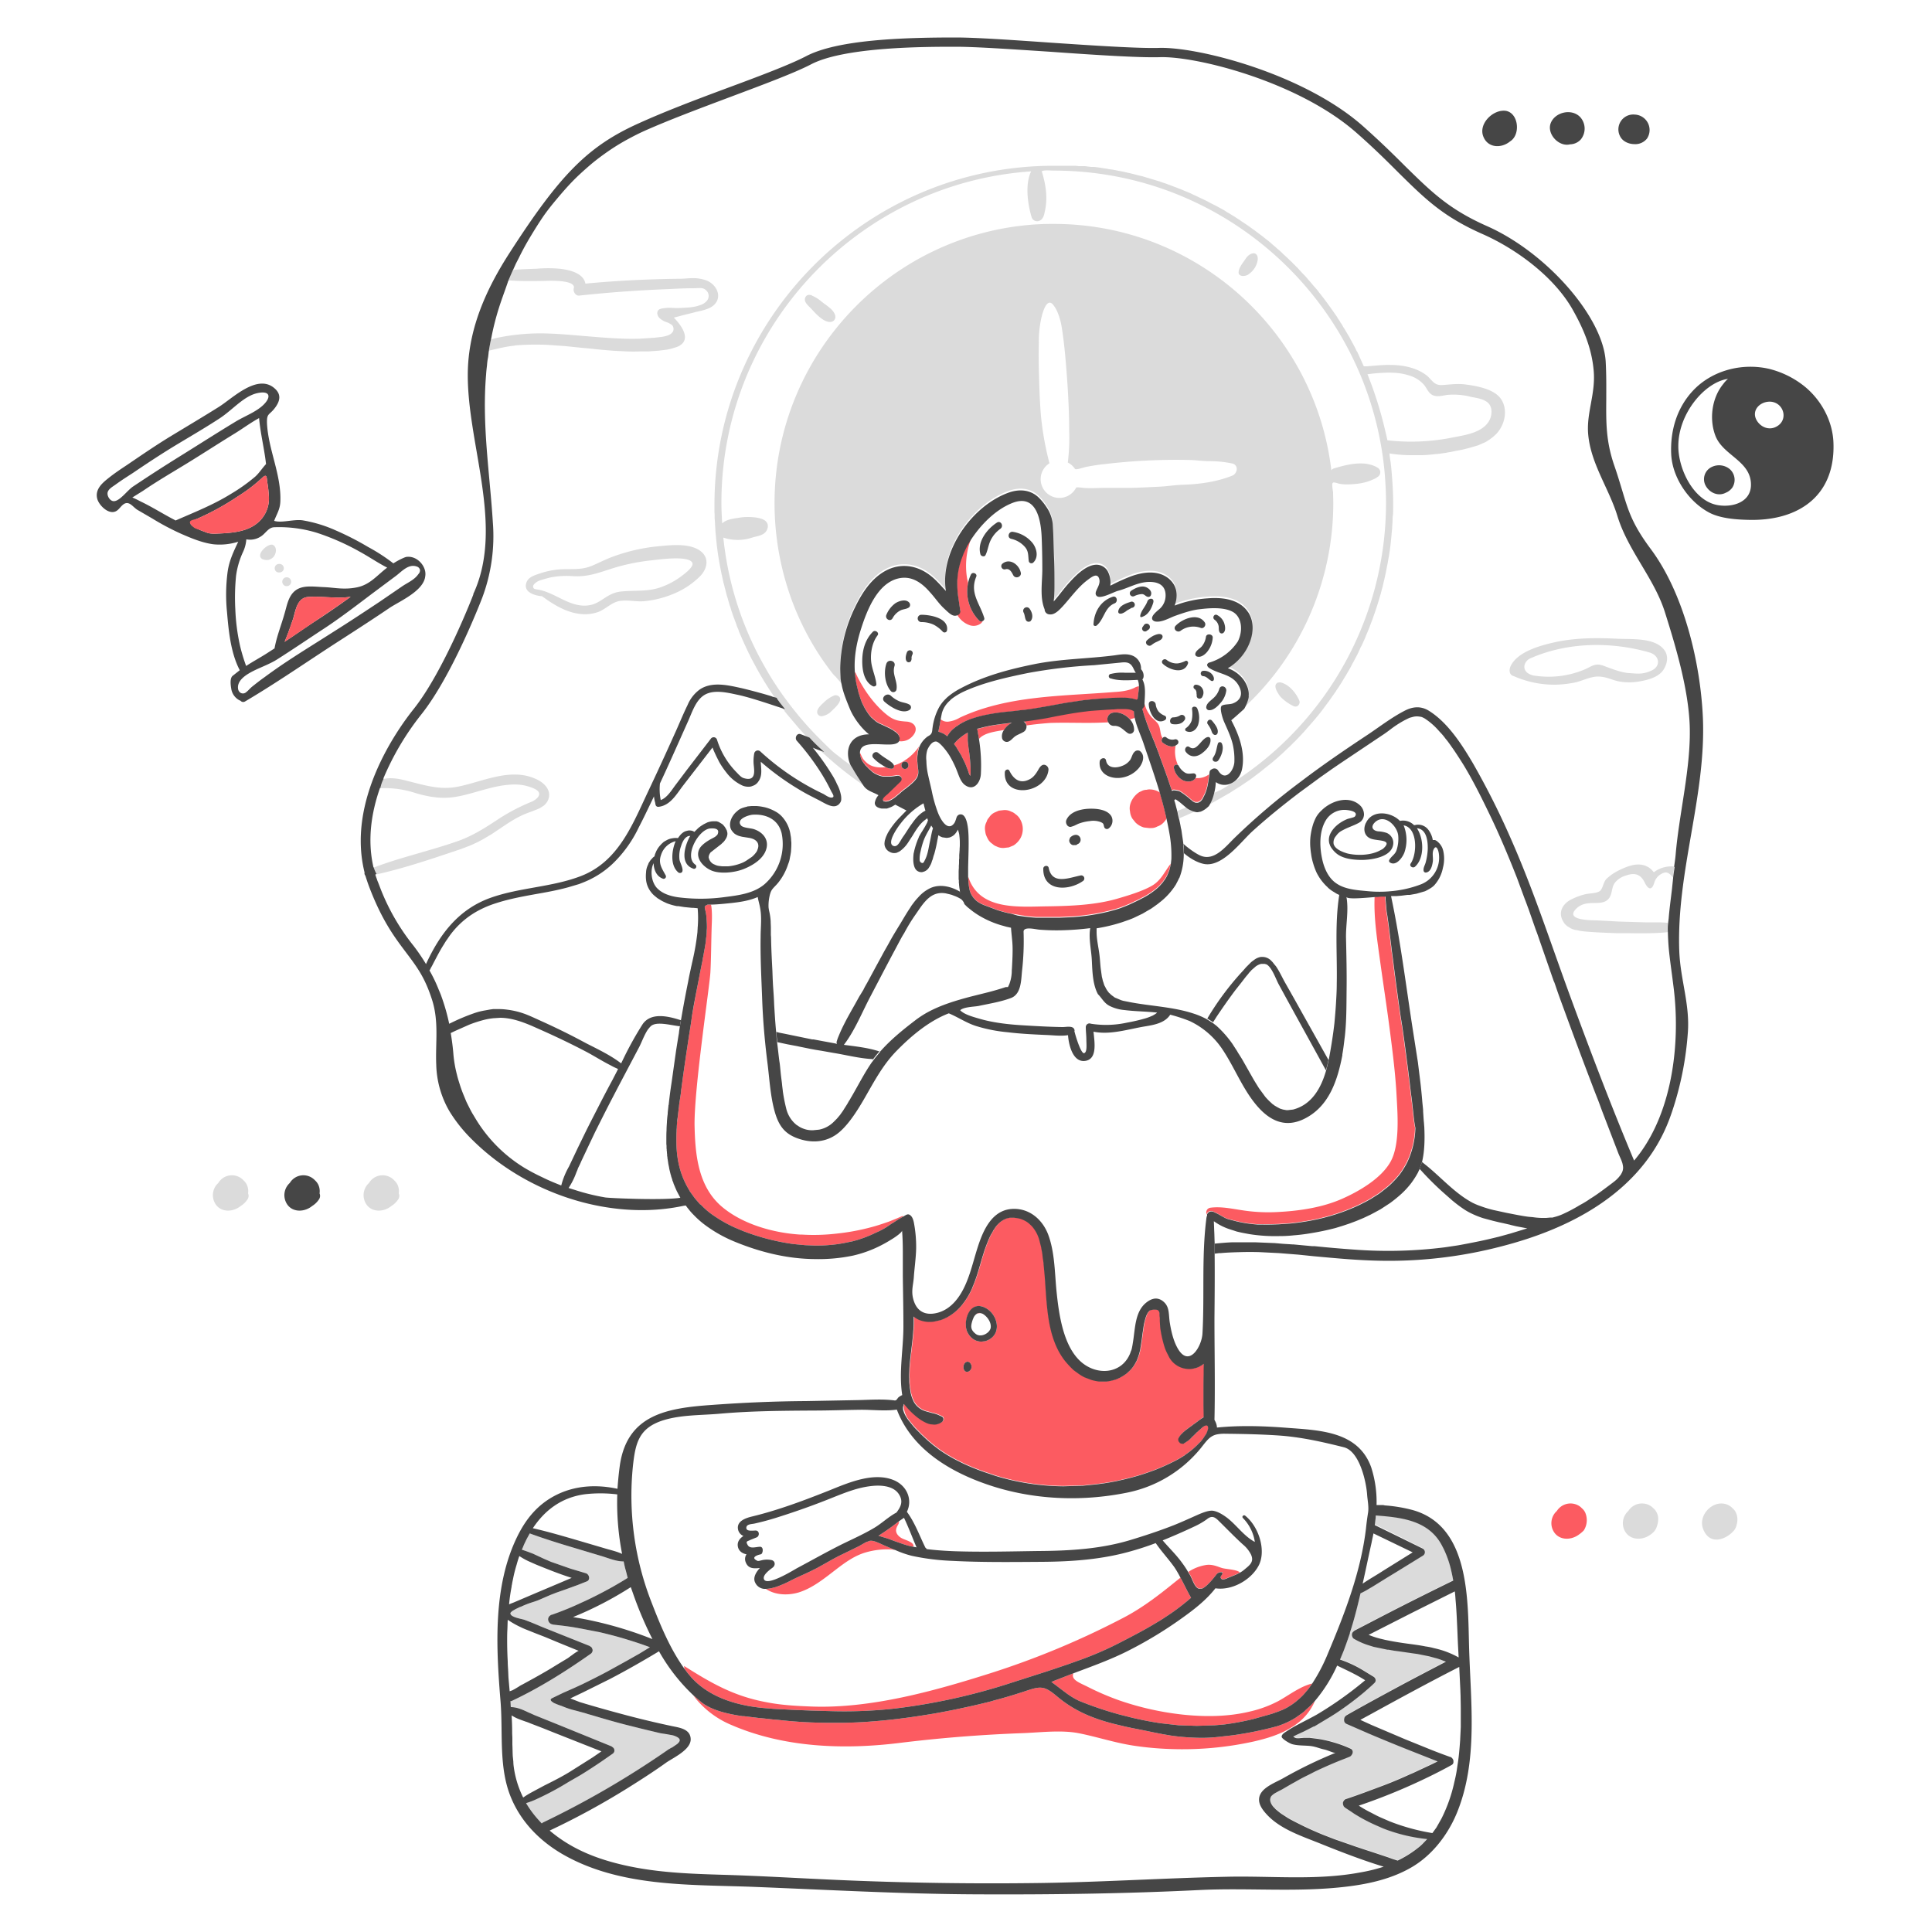<svg xmlns="http://www.w3.org/2000/svg" fill="none" viewBox="0 0 1000 1000"><path fill="#FC5B61" d="M595.2 408.6a5.195 5.195 0 0 0-1.7.2 5.393 5.393 0 0 0-2.5.6l-1.3.6a11.497 11.497 0 0 0-4.6 6 7.696 7.696 0 0 0-.2 4 8.489 8.489 0 0 0 1.2 3.7l1.6 2a10.312 10.312 0 0 0 4.4 2.6l2.6.3h1.4a6.006 6.006 0 0 0 2.9-.8 7.602 7.602 0 0 0 3.2-2 9.823 9.823 0 0 0 1.6-2.1c-.8-3.6-1.7-7.2-2.7-10.7l-.3-1c-.2-.7-.3-1.3-.5-1.9h-.1a9.698 9.698 0 0 0-5-1.5ZM511.2 434a6.797 6.797 0 0 0 2.5 2.8 5.705 5.705 0 0 0 2.1 1.3 7.3 7.3 0 0 0 3.8.8l2.6-.3 2.4-1a11.007 11.007 0 0 0 3.5-3.6 9.905 9.905 0 0 0 0-9.8 7.602 7.602 0 0 0-2.5-2.8 6.1 6.1 0 0 0-2.2-1.3 7.094 7.094 0 0 0-3.8-.8l-2.6.3-2.3 1a6.997 6.997 0 0 0-2.8 2.6 4.498 4.498 0 0 0-1.2 2.1 7.102 7.102 0 0 0-.9 3.8c.084.873.218 1.741.4 2.6.273.792.607 1.561 1 2.3Z"/><path fill="#DBDBDB" d="M736.5 801.4a2.092 2.092 0 0 1 1.018 1.8 2.107 2.107 0 0 1-1.018 1.8l-13.8 8.5-4.6 2.8-7.9 4.9-1.4.8a40.884 40.884 0 0 1-4.6 2.5c-1.6 6.9-3.3 13.7-5.5 20.4v.3c-1.1 3.2-2.2 6.4-3.4 9.5l-1 2.4c-.2.6-.5 1.1-.7 1.7a59.494 59.494 0 0 1 12 5.6l5.4 3.3a2.203 2.203 0 0 1 1 1.5 1.804 1.804 0 0 1-.6 1.7c-1.6 1.6-3.4 3.1-5.1 4.6a162.465 162.465 0 0 1-15 11.2l-2.7 1.7-8.3 5h-.3l-5.1 2.6-3.7 1.7-1.8.9.2.2.6.4c.403.203.849.306 1.3.3h.9l2.4-.2h3.1l4 .5 1.9.3c2 .4 3.9.8 5.9 1.4a60.765 60.765 0 0 1 9.3 3.4 1.799 1.799 0 0 1 1.1 2.2 1.41 1.41 0 0 1-.2.6l-.2.3a2.4 2.4 0 0 1-.8.9l-.4.2-2.2.9c-5.3 2-10.5 4.3-15.6 6.7l-3.5 1.8c-2.3 1.1-4.6 2.3-6.8 3.6l-2 1.1-4.3 2.5-.7.4-1.6.8-1.8 1a8.706 8.706 0 0 0-2 1.6 3.389 3.389 0 0 0-.4 2.9l.3.8c.295.61.664 1.181 1.1 1.7.207.258.442.492.7.7.281.382.618.719 1 1l.7.6 1 .8 1.1.8.5.3 2.6 1.7c1.9 1.1 3.9 2.1 5.9 3.1 3.9 2 8 3.8 12.1 5.5l6.2 2.4 10.9 3.8 4.8 1.6 4.9 1.6 7.2 2.4 2.2.8 2.5.8h.2a54.941 54.941 0 0 0 9.5-5.8l1.4-1.1a20.946 20.946 0 0 0 2.2-2l2.1-2.2a85.965 85.965 0 0 1-19.5-4.3 48.698 48.698 0 0 1-5.3-2.1 89.765 89.765 0 0 1-10.3-5.1c-1.3-.8-2.6-1.5-3.8-2.4l-3.5-2.3a1.2 1.2 0 0 1-.5-.5h-.1a2.687 2.687 0 0 1-.5-1.1 2.793 2.793 0 0 1-.1-.9v-.2a2.898 2.898 0 0 1 1.1-1.6c.204-.159.445-.262.7-.3 6.1-2 12.1-4.2 18-6.5s10.1-4 15.1-6.3c1.8-.7 3.5-1.6 5.3-2.4l6-2.8 2.8-1.4-11.9-4.7c-7.9-3.1-15.7-6.3-23.5-9.6l-11.7-5.1a2.096 2.096 0 0 1-1.3-2 2.787 2.787 0 0 1 .1-.9c.02-.213.088-.418.2-.6a3.193 3.193 0 0 1 1-1c8.4-4.8 17-9.4 25.6-14.1 8.6-4.7 17.2-9.1 25.8-13.6l-2.8-1.1-1.5-.5-4.4-1.2-3-.6-3-.6-1.5-.2-7.6-1.1-3-.4-2.8-.5h-.6l-7.2-1.5-2.9-.9a36.467 36.467 0 0 1-7-3.1 1.793 1.793 0 0 1-.7-.5l-.3-.4c-.1-.2-.1-.4-.2-.5a2.495 2.495 0 0 1 0-1.7.805.805 0 0 0 .2-.4l.3-.3.7-.6 12.7-6.6c12.7-6.6 25.5-13 38.4-19.3-.3-1.6-.6-3.2-1-4.9a53.13 53.13 0 0 0-4-11.6l-1.1-2.1c-7-12.7-21-14.1-34-15.1a19.484 19.484 0 0 1-.2 2.4l-.3 2.4 12.5 6.1 12.4 6.3ZM346.4 905.3l.3-.2.8-.5h.2l.6-.4.6-.4 1.3-.9a2.71 2.71 0 0 0 .8-.7c1.1-1 1.3-2.2-.7-3.2a9.39 9.39 0 0 0-3.1-1l-2.2-.4-3.2-.5-9.2-2.2-9.2-2.3c-5.8-1.5-11.6-3.2-17.3-4.9l-1.8-.5c-1.7-.6-3.5-1-5.2-1.5l-3.1-.8a47.629 47.629 0 0 1-5.3-1.9 34.77 34.77 0 0 1-4.1-1.6l-.6-.4-.5-.4a1.4 1.4 0 0 1-.5-.9c.1-.1.1-.1.1-.2l.3-.3.3-.2 5.8-2.8 5.9-2.6 3.9-1.8c4.5-2.2 8.9-4.4 13.2-6.7l9.6-5.3 6.9-3.9 5.4-3.3c-4-1.5-8.1-2.9-12.2-4.1-4.1-1.2-9.2-2.6-13.9-3.7L301 843l-3.9-.7c-3.6-.6-7.2-1-10.8-1.4l-1-.3a2.805 2.805 0 0 1-1.6-2.5 2.496 2.496 0 0 1 .8-1.7l.4-.3.4-.3h.3a156.198 156.198 0 0 0 15.2-6.2c5.6-2.5 11-5.3 16.4-8.3 2.6-1.5 5.2-3 7.7-4.6-.4-1.4-.8-2.8-1.1-4.2-.3-1.4-.7-2.9-1-4.3-4 0-7.8-1.7-11.5-2.8l-13-3.9c-8.1-2.4-16.2-4.9-24.1-7.8l-.5.9-1.2 2.2c-.6 1.3-1.3 2.6-1.8 4l-.6 1.3 2.9 1 2.9 1.1 5.6 2.6 3.7 1.6 10 3.5 7 2.1 1 .3c1.8.5 2.5 3.4.6 4.2l-4.8 1.9-6.6 2.4-4.3 1.5-3.1 1.2-6 2.6c-1.4.6-2.8 1-4.3 1.5a46.97 46.97 0 0 0-5.2 2.1h-.2l-2.5 1.2-.5.3-1.2.7c-.4.4-.8.7-.9 1v.3c.2 1.9 5.7 2.7 7.2 3.2 3 1.1 5.9 2.3 8.9 3.6l3 1.2 21.8 8.7.6.4a1.591 1.591 0 0 1 .8 1 1.805 1.805 0 0 1 .1 1.6 2.301 2.301 0 0 1-1 1.2c-12.8 9-26.3 17.5-40.5 24.2a1.507 1.507 0 0 1-.9.2c.1 1 .1 2.1.2 3.1 3.1 0 6.1 1.3 9 2.7l1.4.6 1.1.5.9.4 12.9 5.2 26.8 10.9.8.6a1.905 1.905 0 0 1 .7 1.3v.6a2.205 2.205 0 0 1-1 1.4l-5.6 3.9c-3.7 2.5-7.5 5-11.3 7.3l-5.9 3.4a147.465 147.465 0 0 1-16.2 8.7 39.52 39.52 0 0 1-5.7 2.2 53.936 53.936 0 0 0 7 9.3l1.1 1.2.5-.3a468.572 468.572 0 0 0 65.4-38.1l.1-.1Z"/><path fill="#464646" d="M949 229.5c-.3-11.5-6.3-22.5-15.1-29.6a47.506 47.506 0 0 0-18.3-9c-14-3.2-29.6.8-39.5 11.5-8.2 8.9-11.6 20.5-11.1 32.5s8.7 24.3 19.1 30.1c6.1 3.5 15.3 4 22.1 4.1 10.3.1 21.1-2 29.5-8.3 10.1-7.6 13.7-19.1 13.3-31.3Zm-59.6 32c-12.8-2-20.8-18.8-20.7-30.7 0-16.8 13.7-33 25.7-34.7a14.761 14.761 0 0 0-2.4 2.6c-5.9 7.1-7.4 18-4.2 26.6 3.8 10.5 18.5 13.1 18.5 25.6 0 8.9-9.2 11.8-16.9 10.6Zm29.5-40.4c-3.6 1.6-7.5-.1-9.5-3.3-3.1-5 1.1-9.7 6.3-9.9 7.6-.2 10.6 9.9 3.2 13.2Z"/><path fill="#DBDBDB" d="M896.8 780.7a7.2 7.2 0 0 0-2.1-1.6c-7.3-3.7-16 4.7-13.2 12.2 2.8 7.5 9.4 6.4 14 2.8 1.8-1.5 2.9-2.6 3.4-5a8.798 8.798 0 0 0-.4-6.2 6.196 6.196 0 0 0-1.7-2.2Z"/><path fill="#464646" d="M895.3 242.8a8.702 8.702 0 0 0-9.5-1 6.998 6.998 0 0 0-3.1 9.3c2 4 6.8 6.1 10.8 3.8h.1a7.904 7.904 0 0 0 3.1-2.6 7.401 7.401 0 0 0-1.4-9.5Z"/><path fill="#DBDBDB" d="M441.3 396.8c-1.5-1.1-5.1-3.6-5.6-4.1-.5-.5-3.6-2.7-5.2-4.2-3.6-3.4-7.2-7-10.6-10.6a183.294 183.294 0 0 1-17.1-21.5c-2.4-3.6-4.7-7.2-6.8-11a169.702 169.702 0 0 1-21.6-67.1h.1a23.802 23.802 0 0 0 14.7 0c2.1-.7 4.6-.9 6.4-2.3 1.8-1.4 2.9-4.7.3-6.6-2.6-1.9-9.2-2.1-12.9-1.5-3.7.6-7 .9-9.2 3-.2-3.5-.4-7-.4-10.6 0-90.9 70.9-165.5 160.3-171.6-3.2 6.7-1.8 16.7.2 23.5a2.996 2.996 0 0 0 2.9 2.3h.3a3.498 3.498 0 0 0 2.4-1.4 6.897 6.897 0 0 0 1.1-2.8c1.9-7.5.8-14.4-1.4-21.7 1.6-.7 4.5-.3 6.2-.3 89.3 0 162.8 68.3 171.2 155.4.5 5.5.8 11 .8 16.6A171.798 171.798 0 0 1 632 408.8l-3.8 1.7a19.914 19.914 0 0 1-2.6 6l1.3-.6 9.8-5.6 2.3-1.5 2.9-1.8 2.2-1.5 2.1-1.4 1.3-.9 2.1-1.6 2.8-2.1 1.7-1.4 2.8-2.2 1.6-1.3 2.8-2.4 1.4-1.3a34.412 34.412 0 0 0 2.8-2.6l1.2-1.1a39.672 39.672 0 0 0 2.9-2.9l.4-.3c1.9-2 3.9-4 5.8-6.2s2.8-3.2 4.2-4.8l1-1.2 2.3-2.8 1.3-1.7 2-2.7 1.5-2 1.8-2.6 1.5-2.1c.5-.9 1.1-1.7 1.7-2.6l1.4-2.2 1.6-2.7c.5-.7.9-1.5 1.4-2.3l1.5-2.6 1.3-2.5c.5-.8.9-1.7 1.4-2.6.5-.9.9-1.7 1.3-2.5l1.2-2.7a21.02 21.02 0 0 0 1.3-2.6l1.2-2.7c.3-.9.7-1.8 1.1-2.7l1.1-2.7 1-2.7c.4-.9.7-1.8 1-2.7.3-.9.7-1.9 1-2.9l.9-2.7.9-2.9c.3-.9.5-1.8.8-2.7.3-.9.5-2 .8-3 .3-1 .5-1.8.7-2.8.2-1 .5-2 .7-3l.6-2.7.6-3.2c.215-.891.382-1.792.5-2.7l.6-3.2c.1-.9.3-1.8.4-2.7.1-.9.3-2.2.4-3.3l.3-2.8.3-3.4c.116-.862.183-1.73.2-2.6.1-1.3.2-2.6.2-3.9 0-1.3.1-1.4.2-2.2.1-.8.1-4 .1-6 0-5-.3-10-.7-14.9-.2-2.5-.4-5-.8-7.4-.4-2.4-.3-2.3-.4-3.4 3.703.597 7.449.898 11.2.9h5.6c2.4-.067 4.8-.267 7.2-.6h.6l1.7-.2 1.3-.2 1.5-.2 1.5-.3 1.3-.2 1.8-.4 1-.2 2.8-.5 3.6-.9 4.8-1.4 1.8-.8 1.6-.7c.6-.274 1.17-.609 1.7-1l.8-.5 1.6-1.2.9-.8.9-.8c.496-.542.963-1.109 1.4-1.7 3.4-4.7 4.5-11.5 1.1-16.5s-12.1-6.7-18.4-7.5c-4.4-.6-8.1.1-12.3.3-4.2.2-5.2-3.1-8.2-5.3-5.2-3.8-12-5.1-18.3-5.1-4.1-.1-8.1.4-12.2.7h-1.6l-3.2-7.1-.7-1.2-.6-1.3-.8-1.5a7.489 7.489 0 0 0-.7-1.2 10.89 10.89 0 0 0-.8-1.5l-.6-1.2-.9-1.5-.7-1.2-.9-1.5-.7-1.1-.9-1.6a6.084 6.084 0 0 1-.7-1 9.881 9.881 0 0 0-1.1-1.7 4.085 4.085 0 0 1-.5-.9l-3.5-5-.6-.8-1.2-1.7-.7-.9-1.1-1.5-.8-1a16.885 16.885 0 0 0-1.1-1.4 7.572 7.572 0 0 1-.8-1.1l-1.1-1.3-.9-1-1.1-1.3-.9-1.1-1.1-1.2-.9-1.1-1.1-1.2-1-1-1.1-1.2-1-1.1a5.73 5.73 0 0 0-1.1-1.1l-1-1.1a5.73 5.73 0 0 1-1.1-1.1l-1.1-1-1.1-1.1-1.1-1-1.2-1.1-1-1-1.2-1.1-1.1-.9-1.2-1.1-1.1-.9-1.2-1.1-1.1-.9-1.3-1-1.1-.9-1.3-1-1.1-.8-1.3-1-1.2-.9-1.3-.9-1.2-.9-1.3-.9-1.2-.8-1.4-.9-1.1-.8-1.4-.9-1.2-.8-1.5-.9-1.1-.7-1.6-.9-1-.7-1.8-1-.9-.5-2.6-1.4h-.1l-2.7-1.4-.9-.5-1.8-.9-1.1-.5-1.7-.8-1.2-.6-1.6-.7-1.2-.6-1.6-.7-1.3-.5-1.6-.7-1.3-.5-1.5-.6-1.4-.5-1.5-.6-1.4-.5-1.6-.6-1.3-.4-1.6-.6-1.4-.4-1.6-.5-1.4-.4-1.6-.5-1.4-.4-1.6-.5-1.4-.3-1.6-.4-1.5-.4-1.6-.4-1.4-.3-1.7-.4-1.4-.3-1.7-.3-1.4-.3-1.7-.3-1.5-.2-1.6-.3-1.5-.2-1.7-.3-1.5-.2-1.7-.2h-1.5l-1.7-.2-1.5-.2h-3.2l-1.8-.2h-11.2c-96.8 0-175.6 78.8-175.6 175.6v3.4c0 .6.1 1.2.1 1.8v1.6c.1.9.1 1.7.2 2.5v.9c.1 1 .1 1.9.2 2.9v.4l.3 3.2c.498 5.573 1.3 11.114 2.4 16.6l.6 3a.393.393 0 0 1 .1.3l.6 2.9a.699.699 0 0 1 .1.5c.28.853.513 1.721.7 2.6.021.244.089.482.2.7l.6 2.4c.114.287.182.591.2.9.3.8.5 1.5.7 2.2l.3 1.1.6 2.1c.161.356.295.723.4 1.1l.6 2c.178.383.312.786.4 1.2.2.6.5 1.3.7 2 .176.315.31.651.4 1l.8 2.1.3 1 .9 2.1.3 1 .9 2.1.4.9.9 2.1c.174.28.308.583.4.9l1 2.1a2 2 0 0 0 .4.8c.3.8.7 1.5 1 2.2.095.253.23.49.4.7a31.827 31.827 0 0 0 1.6 3.2 179.676 179.676 0 0 0 12.3 20.3h.1a6.91 6.91 0 0 0 1.1 1.7c.209.349.443.684.7 1l2.5 3.1h-.2c1 1.2 1.9 2.4 2.9 3.5l4.4 5.2 5.4 6h.1a89.218 89.218 0 0 0 7.7 7.5 176.893 176.893 0 0 0 20.4 16.2c-1.9-3.6-3.9-6.6-5.6-9.6Zm269.8-203.5c6-.5 12-.9 17.8.9a16.7 16.7 0 0 1 8.2 5c1.5 1.9 2.2 4.2 4.4 5.3 2.2 1.1 5 .3 7.6-.1a36.1 36.1 0 0 1 12.2 1c2.9.6 6.7 1 9 3.2s2.1 6.6.3 9.5c-3.6 5.9-12.3 7.1-18.5 8.3a108.501 108.501 0 0 1-34 1.5c-.1-.7-.3-1.5-.5-2.4l-.6-2.5a198.385 198.385 0 0 0-9.2-29.3l3.3-.4ZM236.1 440.3l2.4-.8 4.7-1.8a71.49 71.49 0 0 0 6.8-3.3l4.4-2.6 4.5-3c4.4-3 8.9-6 13.9-7.9l2.2-.8 3.3-1.3 1.1-.5 1.9-1.2a7.502 7.502 0 0 0 2.5-3.3c1.8-4.7-2.1-8.6-6-10.4-13.3-6.4-27.8 1.2-40.9 3.8-9.4 1.8-17.1-.8-26.1-3-4-1.1-8.4-1.9-12.3-1a18.392 18.392 0 0 0-1.7 4.8 50 50 0 0 1 18.3 2.5c6.9 2 13.2 3.1 20.4 2 7.2-1.1 15.4-4.3 23.2-5.7 4.6-.8 9.7-1.2 14.2.1 1.7.5 5.5 1.6 6.1 3.5.6 1.9-2 3.8-3.9 4.6a100.861 100.861 0 0 0-17.5 9.2c-6.5 4.3-12.8 8.3-20.2 11-14.4 5.1-29.7 8.4-44.1 13.9.377 1.215.88 2.388 1.5 3.5 14-3.1 27.9-7.8 41.3-12.3ZM856 451.5a9.292 9.292 0 0 0-3.7-3.1c-4.6-2.2-9.8-.1-14 1.9a27.174 27.174 0 0 0-6.7 4.5c-1.7 1.7-1.8 4.5-3.2 6.1-1.4 1.6-5.9 1.4-8 2a31.293 31.293 0 0 0-8.3 3.3c-2.9 1.9-4.6 4.7-4.1 7.9 0 .1.1.3.1.4.121.514.289 1.016.5 1.5l.6 1.1c.231.422.499.824.8 1.2l1.2 1.1 1.2.7.6.4c.827.404 1.7.706 2.6.9h.4l1.3.3 1.1.2 1.6.2c5.5.5 11 .7 16.5.9h5.4c6.6.1 14.9.2 21.1-.5h.2c-.116-1.6-.083-3.207.1-4.8-3.4-.5-8.5-.2-11.9-.3L838 477l-11.5-.6c-2.4-.1-16.5.1-10.9-5.8 5.6-5.9 13.2-.8 17.1-5.5 2.1-2.6 1.2-6.2 3.6-8.7a11.494 11.494 0 0 1 5.5-3.3c4.6-1.6 7.5-.4 9.5 3.7 2 4.1 3.9 3.9 5-.1a7.691 7.691 0 0 1 5.1-5c2-.7 3.9 1.6 4.5 2.6.1-1.4.6-4.5.8-5.8h-.3a14.897 14.897 0 0 0-10.4 3ZM266.5 178.8c5.588-.45 11.199-.55 16.8-.3l8.8.6 8.8.9 4.4.4c4.3.5 8.7.9 13.1 1.2l4.3.2c2.83.183 5.667.217 8.5.1h4.3l5.5-.4 4.1-.5 2.3-.5 3.2-1c7.4-3.2 2.9-10.2-1.8-15.1l5.7-1.5 4.1-1 1.8-.5a37.041 37.041 0 0 0 4.5-1.1l1.4-.5a9.71 9.71 0 0 0 3.1-1.8c4.9-4.4 1.3-11.2-4.2-13-5.5-1.8-9.2-.7-13.6-.7s-11.1.2-16.6.4c-10.7.4-21.4 1.1-32 2.1-1-5.4-8-7.1-13.3-7.7a68.703 68.703 0 0 0-12 0c-3.3.1-8.8.3-12.1.6-.3.5-2.1 4.8-2.4 5.4h.1c5.6.5 12.7.4 18.3.3 2.4-.1 16.6-.7 15.4 3.8-.5 1.7.9 4 2.8 3.8 15.6-1.7 31.3-2.8 46.9-3.4 4-.2 7.9-.4 11.8-.4 3.9 0 5.5-.7 7.4 1.5a3.897 3.897 0 0 1-.2 5.2 7.807 7.807 0 0 1-3.5 2.1c-3.3 1.2-6.6 1.2-10 1.4-3.4.2-5-.3-7.5 0s-4.5.4-4.5 2.8a4.01 4.01 0 0 0 1.6 2.8 9.682 9.682 0 0 0 2.8 1.6c1.14.37 2.219.91 3.2 1.6.45.474.732 1.083.804 1.733a2.992 2.992 0 0 1-.404 1.867 5.103 5.103 0 0 1-2.5 1.8c-2.1.8-4.6.9-6.8 1.2l-7.6.5c-9.8.3-19.5-.6-29.2-1.4-9.7-.8-18.7-1.7-28.1-1.2-5.7.3-14.2 1.3-19.9 3-.3 1.2-1 5.2-1.1 5.8 4.5-1 8.9-2.2 13.5-2.6v-.1ZM619.9 419.6c-1.6.1-4.5-1.3-5.3-1.9l-5.1 2c.233 1.281.533 2.55.9 3.8 3.1-1.2 6.1-2.6 9.1-4l.4.1Z"/><path fill="#DBDBDB" d="M425.4 370.7a8.908 8.908 0 0 0 4.1-1.8l1.4-1.3c1.4-1.4 3.3-3.1 3.9-5 .6-1.9-1.4-3.2-3.1-2.6a17.18 17.18 0 0 0-5.3 3.6c-1.2 1.1-3.1 2.8-3.4 4.5a2.198 2.198 0 0 0 2.4 2.6ZM783 349.8l.6.2a52.213 52.213 0 0 0 20.6 4.4 55.73 55.73 0 0 0 10.8-1.1c4.3-.9 8.5-3.4 12.9-3.1 4.4.3 6.9 2 10.6 2.6a30.33 30.33 0 0 0 9.5 0c4.2-.7 9.5-1.9 12.4-5.3l.5-.7c2.1-3.1 2.9-7.3.5-10.4-4.9-6.6-17.3-5.4-24.4-5.8-10.3-.5-20.6-.5-30.7 1.5-7.7 1.6-21 4.9-24.5 12.9-.7 1.6-.7 4 1.2 4.8Zm9-9c19.2-8.5 41.8-8.8 61.7-3.1 5.3 1.5 6.1 7 1.3 9.3-4.8 2.3-7.9 1.6-11.7 1.4-3.8-.2-8.8-2.1-13.3-3.8-4.5-1.7-6.3.5-10 2a48.01 48.01 0 0 1-25.1 3.2 8.406 8.406 0 0 1-4.4-1.6c-2.8-2.4-1.3-6.1 1.5-7.4ZM855.8 780.7a7.2 7.2 0 0 0-2.1-1.6 8.399 8.399 0 0 0-10.9 3 8.495 8.495 0 0 0-2.3 9.2 7.808 7.808 0 0 0 1.2 2.2c2.6 3.4 7.4 3.6 11 1.8 2.1-1.2 3.8-2.4 4.7-4.7.9-2.3 1.4-5.3.1-7.7a6.196 6.196 0 0 0-1.7-2.2Z"/><path fill="#FC5B61" d="M818.8 780.7a7.2 7.2 0 0 0-2.1-1.6 8.399 8.399 0 0 0-10.9 3 8.495 8.495 0 0 0-2.3 9.2c2.3 6.1 9.4 6.4 14 2.8a15.002 15.002 0 0 0 2.3-2 9.902 9.902 0 0 0 .7-9.2 6.196 6.196 0 0 0-1.7-2.2Z"/><path fill="#DBDBDB" d="M651 359.2a144.2 144.2 0 0 0 39.1-98.7c0-1.9-.1-3.8-.1-5.8-.1-.5-.3-1.8-.4-3-.1-1.2 0-1.6.4-1.9.4-.3 2.2.3 2.9.5 2.9.7 6.6.4 9.6.1a27.409 27.409 0 0 0 9.6-2.9c.27-.108.51-.279.7-.5a2.805 2.805 0 0 0 1.183-4.052 2.71 2.71 0 0 0-.883-.848c-6.6-4-15.5-1.8-22.5.3-.6.152-1.129.505-1.5 1-8.5-71.7-69.7-127.5-143.6-127.5-2.8 0-5.5 0-8.2.2h-.4c-75.8 4.5-136 67.5-136 144.4a145.694 145.694 0 0 0 9.4 51.4 142.19 142.19 0 0 0 15.5 29.7c1.6 2.3 3.2 4.5 4.9 6.7l1.3 1.5a3 3 0 0 1 .8.8l2.9 3.3a1.298 1.298 0 0 1-.1-.6 24.766 24.766 0 0 1-.5-3c-.1-1.9-.2-3.7-.2-5.6a73.991 73.991 0 0 1 6.2-28.1l.2-.5c.4-.8.7-1.6 1.1-2.3a67.832 67.832 0 0 1 4.1-7.5c5.3-8.4 13.5-15.4 24-14.1 5.9.8 10.7 3.9 14.8 8.2 1.5 1.5 2.9 3.1 4.3 4.6-3.3-20.6 13.6-44.3 32.7-51 5.5-1.9 11.2-1.4 15.4 2.7a27.775 27.775 0 0 1 3.7 4.5 19.003 19.003 0 0 1 3.5 9.2c.4 6 .5 12.1.8 18.2.1 4.6.1 9.2.1 13.8a68.543 68.543 0 0 1-.3 7.9l.6-.7c2.6-3 4.9-6.3 7.6-9.2 2.7-2.9 8.4-8.8 13.6-9a6.703 6.703 0 0 1 6 3.3 13.401 13.401 0 0 1 1.5 7.5l1-.5a96.43 96.43 0 0 1 9.9-4.4c5.6-2 12.4-3 17.7.2a12.105 12.105 0 0 1 4.1 4 12.493 12.493 0 0 1 .6 11 58.087 58.087 0 0 1 17-3.7c7.2-.6 15.6.3 20.3 6.3l.8 1.1c3.7 5.9 2.3 13.6-1.1 19.3-2.1 3.4-5.5 7.4-9.5 9.5a17.3 17.3 0 0 1 8.2 6.1 13.798 13.798 0 0 1 2.1 4.4 9.809 9.809 0 0 1 .5 4.1c0 .2-.1.4-.1.6a21.202 21.202 0 0 1-2.3 5.8c-.1.1-.1.2-.2.2 2.1-1.7 6.6-6.3 7.2-7Zm-13.2-113c-8 3.2-16.7 4.4-25.3 4.7-4.2.1-8.1.8-12.3 1-4.2.2-9.5.5-14.2.6h-13.3c-3.7 0-7.3.3-10.9.1-.4 0-4.6-.6-4.8-.2a9.704 9.704 0 0 1-11.331 4.948 9.707 9.707 0 0 1-3.867-2.16 9.708 9.708 0 0 1-3.119-8.041 9.688 9.688 0 0 1 1.397-4.203 9.683 9.683 0 0 1 3.12-3.144 157.235 157.235 0 0 1-4.4-24.5c-.7-8.2-.9-16.5-1.1-24.6-.1-4.5-.1-8.9 0-13.3a55.08 55.08 0 0 1 1.3-12.8c.5-2.3 2.8-11.3 6.3-6.6 2.4 3.1 3.7 7.9 4.3 11.7 1.5 9.5 2.2 19.2 2.9 28.8.5 8 .9 16 .9 24a106.75 106.75 0 0 1-.7 16.9 9.8 9.8 0 0 1 3.7 3.3c.5.7 5.2-1 6.1-1.1 3.1-.6 6.3-1.1 9.4-1.4a310.844 310.844 0 0 1 44.2-2.1c3.4.1 6.8.6 10.2.6 3.864.003 7.718.406 11.5 1.2 3.5.8 2.7 5.3 0 6.3ZM669.2 365.3a2.4 2.4 0 0 0 2.3.2c.384-.245.697-.586.907-.99.211-.403.312-.855.293-1.31a9.425 9.425 0 0 0-.6-1.5c-1.8-3.6-4.9-7.2-8.9-8.4a2.606 2.606 0 0 0-1.5 0 1.3 1.3 0 0 0-.9.4c-1.7 1.5.4 4.7 1.4 6.2 1 1.5 4.5 4.3 7 5.4Z"/><path fill="#DBDBDB" d="M647.3 131.5a6.903 6.903 0 0 0-2.6 2.5c-1.3 1.9-3.5 4.5-3.6 6.9-.1 2.4 3.3 2.3 5 1.2l.5-.4a10.801 10.801 0 0 0 4.4-7.3c.2-2.4-1.1-4.1-3.7-2.9ZM425.1 156a18.956 18.956 0 0 0-4.6-2.9l-.7-.4h-.4a2.299 2.299 0 0 0-2.1.5c-2 2.6.7 4.6 2.6 6.6 1.9 2 6.7 7.8 10.7 6.7a2.604 2.604 0 0 0 1.8-2.5c-.3-3.6-4.8-5.9-7.3-8ZM362.3 285c-5.7-3.9-14.7-2.9-21.1-2.3a94.403 94.403 0 0 0-24.7 5.7c-3.4 1.3-6.7 3-10 4.4-5 2.1-9.3 1.7-14.5 1.8a42.178 42.178 0 0 0-12.2 2.1c-2.3.8-5.8 1.7-7 4.1-2.7 5.4 3.6 7.5 7.8 7.8l.2.2 2.7 1.9c5.2 3.5 10.8 6.5 17.1 7.1 3.11.34 6.257-.036 9.2-1.1 4-1.6 7-5.2 11.4-5.7s8 .5 11.9.2a49.381 49.381 0 0 0 10.7-2.1 51.665 51.665 0 0 0 7.4-2.9 41.319 41.319 0 0 0 10.8-7.6c3.8-3.6 5.2-8.9 1.5-12.6l-1.2-1Zm-10.8 14.1a40.022 40.022 0 0 1-9.9 5c-6.9 2.3-13.4 1.3-20.4 2.1-7 .8-9.9 5.9-15.8 7-10.2 1.9-17.8-6.7-27.4-8.1-.7-.1-1.6-.2-1.9-.8a1.497 1.497 0 0 1 .2-1.7 6.795 6.795 0 0 1 2.7-2c1.9-.7 3.9-1.2 5.8-1.7a44.484 44.484 0 0 1 11.5-.7c7.2.5 12.3-1.3 19.1-3.5a104.863 104.863 0 0 1 22.1-4.7c3.6-.4 19.6-2.7 20.9 1.5.7 2.3-5.4 6.5-6.9 7.6Z"/><path fill="#464646" d="M220.1 298.3a7.396 7.396 0 0 0-.2-3.3c-1.2-4.1-5.4-7.5-9.8-6.7l-.6.2a36.977 36.977 0 0 0-5.9 3.1 94.728 94.728 0 0 0-13.1-8.5 147.56 147.56 0 0 0-16.8-8.6 69.708 69.708 0 0 0-17.2-5.2c-4.6-.6-10.6 1.5-14.6.3 1.4-3.7 3-5.8 3.2-9.9.6-14-6.2-26.8-6.9-40.5-.2-5.4 1.1-4.2 3.9-7.8 2.8-3.6 3.8-7.2-.1-10.5-8.9-7.6-21.7 5.3-28.7 9.7-7 4.4-16.2 9.9-24.3 14.8-8.1 4.9-15.8 10.2-23.6 15.5-3.2 2.1-6.3 4.2-9.3 6.6-3 2.4-7.2 5.8-5.7 10.9 1 3.3 6 8.3 9.8 6.1 1.4-.8 2.2-2.3 3.5-3.3 3.1-2.5 5.1 1.4 7.6 2.8l7.4 4.3a131.896 131.896 0 0 0 15.3 8.1c5.3 2.3 10.6 4.5 16.3 5.3 4.376.468 8.803.026 13-1.3-2.4 5.1-4.7 9.8-5.5 15.7a89.466 89.466 0 0 0-.3 20.7c.8 9.5 1.9 21.2 6.6 30.1l-3.8 3c-1.4 1.4-.9 4.8-.6 6.6a8.093 8.093 0 0 0 4.3 6l.5.2a1.798 1.798 0 0 0 2.3.4c17.3-10.2 33.8-21.8 50.7-32.6 8.2-5.3 16.4-10.6 24.5-16.1 5.5-3.5 17.3-8.7 18.1-16.1ZM59 259.4c-2 .1-3.7-2.7-3.3-4.5.4-1.8 2.6-3 4-4 3-2.2 6-4.1 9.1-6.1 7.5-5.1 15.1-10.1 22.9-14.8 7.8-4.7 14.7-8.7 21.9-13.4 7.2-4.7 13-12.2 20.6-13.3 5.6-.9 6.1 2.3 2.3 6.1s-9.9 6-14.5 8.8c-9.6 5.8-19.1 11.9-28.6 17.8S77 246.4 68.9 251.8c-3 2-6.8 7.5-9.9 7.6Zm31.9 10-1.5-.8c-5.3-2.8-10.4-6-15.7-8.6-1.3-.6-3.2-1.7-5.2-2.5l5.6-3.5c7.6-5.2 15.6-9.8 23.4-14.6 7.8-4.8 15.8-10 23.8-14.9 4.1-2.5 8.4-5.7 12.8-8.1.7 8 2.7 15.8 3.6 23.8-1.9 2-3.5 4.6-5.6 6.5a91.375 91.375 0 0 1-12.5 8.9c-9.2 5.7-18.9 9.5-28.7 13.8Zm21.3 6.8a16.11 16.11 0 0 1-4.6-.3l-4.2-1.6c-1.4-.7-3.4-1.5-4.5-2.7-1.1-1.2 1.7-2.5 3.4-3.2a134.638 134.638 0 0 0 21-11.6 80.115 80.115 0 0 0 12.3-9.4c2.7-2.6 2.4-.2 2.8 2.5.415 2.482.682 4.986.8 7.5a16.4 16.4 0 0 1-6.3 13.6c-5.7 4.5-13.7 4.9-20.7 5.2Zm9.6 39.2a113.372 113.372 0 0 1 .4-17.5 43.307 43.307 0 0 1 3.4-11.8 18.688 18.688 0 0 0 1.9-6.9h.2a10.208 10.208 0 0 0 8.1-2.1c1.9-1.5 3.4-4.1 6.1-4.2a66.506 66.506 0 0 1 22.2 2.9c7.631 2.51 15 5.759 22 9.7 4.8 2.6 9.4 5.8 14.3 8.3-5.3 4-8.8 8.8-15.6 10.2-6.8 1.4-11.7.1-17-.1-5.3-.2-10.8-1.2-14.7 1.6-3.9 2.8-4.6 8.1-5.8 12-1.7 6.1-4.1 11.9-5.2 18.1l-3.1 2c-3.8 2.5-7.8 4.6-11.6 7.1a92.056 92.056 0 0 1-3.1-10.2 104.075 104.075 0 0 1-2.5-19.1Zm59.7-6.5c-5.8 4.2-11.7 8.3-17.7 12.2-6 3.9-11 7.5-16.5 11.1 1.6-3.8 3-7.7 4.3-11.6 1.3-3.9 1.9-11 7.7-11.6 5.8-.6 15 1 22.2-.1Zm-8.4 17.8c-8.1 5.2-16.3 10.2-24.3 15.5a272.681 272.681 0 0 0-12 8.4c-2 1.4-3.9 2.9-5.8 4.4-1.9 1.5-2.2 2.2-3.5 3.2a2.5 2.5 0 0 1-2.8.5 2.903 2.903 0 0 1-1.5-2.4c-.5-4.5 4.9-7.5 8.3-9.2 3.4-1.7 8.1-3.4 11.8-5.7 8.2-5.2 16.1-10.6 24.2-15.9 8.1-5.3 16.6-11.8 24.8-18l12.2-9.1c3.1-2.2 6.7-6.7 11.1-5.2.439.101.84.323 1.158.642.319.318.541.719.642 1.158a2.812 2.812 0 0 1-.8 2.1c-2.2 3.2-5.8 4.5-8.9 6.7l-11.4 7.8c-7.7 5.1-15.4 10.2-23.2 15.1Z"/><path fill="#DBDBDB" d="M205.7 613.1a7.597 7.597 0 0 0-1.7-2.2 8.2 8.2 0 0 0-13 1.4 8.495 8.495 0 0 0-2.3 9.2c2.2 6.1 9.4 6.4 13.9 2.7a11.3 11.3 0 0 0 3.5-3.4 3.197 3.197 0 0 0 .3-3.1 7.8 7.8 0 0 0-.7-4.6Z"/><path fill="#464646" d="M164.7 613.1a7.597 7.597 0 0 0-1.7-2.2 8.2 8.2 0 0 0-13 1.4 8.495 8.495 0 0 0-2.3 9.2c2.2 6.1 9.4 6.4 13.9 2.7a11.3 11.3 0 0 0 3.5-3.4 3.197 3.197 0 0 0 .3-3.1 7.8 7.8 0 0 0-.7-4.6Z"/><path fill="#DBDBDB" d="M146.1 301.1a2.3 2.3 0 1 0 4.6-.001 2.3 2.3 0 0 0-4.6.001ZM142.2 294.1a2.109 2.109 0 0 0 .613 1.587 2.093 2.093 0 0 0 1.587.613h.3c.583 0 1.143-.232 1.556-.644a2.205 2.205 0 0 0 0-3.112 2.205 2.205 0 0 0-1.556-.644h-.3a2.203 2.203 0 0 0-2.2 2.2ZM135.8 289.4a5.904 5.904 0 0 0 3.2.4 5.315 5.315 0 0 0 2.1-1.1c1.8-1.5 2.6-5.2.3-6.6-2.3-1.4-9.6 5-5.6 7.3ZM127.7 613.1a7.597 7.597 0 0 0-1.7-2.2 8.2 8.2 0 0 0-13 1.4 8.495 8.495 0 0 0-2.3 9.2c2.2 6.1 9.4 6.4 13.9 2.7a11.3 11.3 0 0 0 3.5-3.4 3.197 3.197 0 0 0 .3-3.1 7.8 7.8 0 0 0-.7-4.6Z"/><path fill="#464646" d="M481.5 459.7a18.997 18.997 0 0 0-5.9 4.4l-1.2 1.3-1 1.2-1.2 1.6a8.239 8.239 0 0 0-.8 1.2c-1.9 2.8-3.6 5.7-5.2 8.4l-1.6 2.6c-1.4 2.3-2.8 4.6-4.1 7-1.3 2.4-2.7 4.7-3.9 7l-3 5.5-4.7 8.7c-.7 1.2-1.4 2.4-2 3.7l-2.2 3.6-2.1 3.8-2.1 3.7-2.1 3.8c-1.3 2.5-2.6 5-3.7 7.6-1.1 2.6-1.1 2.6-1.5 3.9a2.895 2.895 0 0 0-.2.9c0 .1.1.3.1.4a.397.397 0 0 1 .1.3l-1.3-.3-6-1.1-4.8-.9h-.7l-13.6-2.8-3.5-.7-1.5-.4c.1 1.8.4 3.6.5 5.3l5.1 1.1 5.3 1 .9.2 5.9 1.2 2.7.5 3.1.5 6.2 1.1c6.3 1 13.5 2.9 20.4 3.2l-.4.6h.1c.8-1.4 3.8-4.8 3.9-5h-.1l-.3.4c-5.7-1.9-12.3-2.6-18.4-3.4h.1l.3-.4c5.4-7.2 9-16.2 13.2-24.2 4.2-8 8.6-16.5 13-24.7l2.5-4.7c.7-1.3 1.4-2.6 2.2-3.8a88.586 88.586 0 0 1 6-9.8l2.2-3.2.5-.7c3.3-4.5 6.8-7.9 12.8-6.9l2.1.5 1.1.3 1 .4a17.6 17.6 0 0 1 3.9 1.9l1.6 1.7c-.4-1.1-1.3-3-1.8-4.4l-.4-1.2c-4.7-2.8-10.5-4.2-15.5-1.9Z"/><path fill="#464646" d="M881.4 371.2c-1.3-28.2-9.7-63.7-26.8-86.8-9.8-13.1-11.8-20.1-15-30.7-1.1-3.6-2.3-7.7-4-12.6-4.4-12.7-4.3-22.3-4.2-34.5 0-5.7.1-12.1-.3-19.5-1.4-23.1-30.7-56.5-61.5-70.1-19.6-8.7-28.5-17.5-42.1-30.8-6-6-12.8-12.7-21.9-20.8-31-27.5-86.1-41.3-105.8-40.6-10.5.3-33.5-1.2-55.7-2.7-20-1.4-38.9-2.7-49.5-2.7-27.3 0-60.8 1.1-77.2 9.6-8.6 4.5-24.6 10.5-41.6 16.8-17 6.3-32.1 12.1-44.9 17.9-26.6 11.9-41.1 26.6-67.8 68.2-11.4 17.9-20 37.1-20.9 58.5-1.5 37.2 19.4 81.1 2.8 117v.3c-.1.4-15.4 39.9-30.9 59.3-8.7 10.9-34.7 47.4-25.4 84.6a1.81 1.81 0 0 0 .4 1.6c.6 1.9 1.2 3.7 1.9 5.6 6.7 17.7 13.3 26.4 19.1 34.1 5.8 7.7 9.8 13 13.5 24.5 3.7 11.5 1.7 22.5 2.2 33.7a50.202 50.202 0 0 0 6.9 24.2 76.619 76.619 0 0 0 11.5 14.4c28.7 28.7 72.6 42.4 109.7 34.4h.1l1.3-.2a46.533 46.533 0 0 1-2.8-4c-8.2 1.5-36.4.3-39.2-.1a110.453 110.453 0 0 1-15.8-3.9l-3.2-1a37.448 37.448 0 0 0 4-8l.6-1.4c.122-.449.29-.885.5-1.3.5-1 1-2 1.4-3l3.3-7 .9-1.9 3-6.3c3.1-6.2 6.2-12.4 9.4-18.5l2.6-5 10.5-19.9c1.5-2.7 2.9-6.9 4.9-9.8l.5-.6.5-.6.5-.5c3-2.6 10.3-.4 15 .1.2-1 .3-2.1.6-3.1-6.7-2.2-15.7-4.3-20 2.2a177.35 177.35 0 0 0-9.3 16.6l-1.7 3.5c-5.3-4.1-11.8-7.2-17.7-10.2l-1.7-.9c-6.3-3.4-12.8-6.6-19.3-9.6l-6.6-3c-1.8-.8-3.6-1.6-5.4-2.2a41.362 41.362 0 0 0-8.3-1.9 30.024 30.024 0 0 0-4.3-.3h-2.9l-1.5.2-2.8.5a34.06 34.06 0 0 0-5.5 1.4 105.116 105.116 0 0 0-10.5 4.3l-2.5 1.2a104.322 104.322 0 0 0-4-14.1c-.4-1.2-.9-2.3-1.4-3.5a75.883 75.883 0 0 0-4.8-10c.292-.399.527-.837.7-1.3.5-.8.9-1.6 1.3-2.4 1.8-3.4 3.5-6.8 5.6-10a23.221 23.221 0 0 1 1.7-2.6 43.904 43.904 0 0 1 14.6-13.9 51.99 51.99 0 0 1 9.6-4.3c8-2.7 16.4-4.1 24.8-5.6l2.7-.5c3.7-.7 7.4-1.5 11-2.5l5.4-1.6c2.1-.8 4.1-1.6 5.9-2.5l1.9-1a46.914 46.914 0 0 0 10.6-8 64.602 64.602 0 0 0 12.5-17.8c1.4-2.7 2.7-5.3 4-8l3.9-8.1c.094 1.084.295 2.156.6 3.2.1.4.1.8.2 1.1l.2.5a1.5 1.5 0 0 0 .9.6h.5c6.2-.7 9.4-6.8 12.9-11.3l15-19.4c.2.6.5 1.3.8 2l1.1 2.4 1.5 3a42.377 42.377 0 0 0 3.8 5.6 21.902 21.902 0 0 0 8.5 6.8 8.306 8.306 0 0 0 3.4.5 4.19 4.19 0 0 0 1.6-.4 5.497 5.497 0 0 0 3.1-2.4c2-2.8 1.4-6.2 1.2-9.5v-.6a135.881 135.881 0 0 0 18.4 13.5c2.6 1.6 5.2 3.1 7.8 4.4l4.1 2.1.4.2.5.3c2.3 1.2 5.5 3.2 7.9 2.3a3.71 3.71 0 0 0 1.8-1.4 3.297 3.297 0 0 0 .7-1.6 9.712 9.712 0 0 0-.3-3.3 18.971 18.971 0 0 0-.9-2.9 19.877 19.877 0 0 0-1-2.1 24.118 24.118 0 0 0-1.1-2.3l-.6-1.1a126.56 126.56 0 0 0-7.2-10.8l-.9-1.2-1.8-2.3-.9-1.1a59.631 59.631 0 0 0 5.9 2.2 89.362 89.362 0 0 1-7.7-7.5h-.1l-4.4-1.7c-2-.7-3.2 2-2 3.4a126.022 126.022 0 0 1 12.6 16.7 96.74 96.74 0 0 1 5.2 9.4c.7 1.3 2 3 .5 3.3-1.5.3-3.6-1.4-4.6-1.9a129.788 129.788 0 0 1-32.5-21.9 1.906 1.906 0 0 0-1.865-.493 1.902 1.902 0 0 0-1.335 1.393 21.396 21.396 0 0 0-.2 6.7c.2 2.5 1.1 8.2-5.4 6.1-1.3-.4-2.8-2.2-3.8-3.2a41.695 41.695 0 0 1-9.9-16.7 1.802 1.802 0 0 0-2.451-1.042 1.8 1.8 0 0 0-.749.642l-12.3 16-5.8 7.7c-2 2.6-4.4 6.8-7.8 8a27.806 27.806 0 0 1-.4-8.6c5-10.7 9.7-21.4 14.5-32.1 2.1-4.6 4-11.1 8.7-13.8 4.7-2.7 11.3-1.2 16.4-.1 7 1.4 18.2 5.3 24.9 7.5h.2l-2.5-3.1a8.538 8.538 0 0 1-.7-1 6.91 6.91 0 0 1-1.1-1.7l-2.5-.7c0-.1 0-.1-.1-.1-4.8-1.5-11.3-3.2-15.5-4.2-6.9-1.5-15.2-3.6-21.6.6a18.894 18.894 0 0 0-6.4 8.1c-2.5 5.1-4.6 10.4-7 15.6-4.4 9.8-8.9 19.6-13.5 29.3-8.2 17.4-15.4 36.1-34.6 43.6-15 5.8-31.5 5.9-46.6 11.2-16.8 5.9-26.6 18.9-33.7 34.4a104.243 104.243 0 0 0-6.4-9.4 112.587 112.587 0 0 1-16.9-29l-1.5-3.9a14.613 14.613 0 0 1-.7-1.9c-.3-.7-.5-1.4-.7-2l.3-.4h.3a18.427 18.427 0 0 1-1.5-3.5h-.1c-3.3-14.3-1-28.6 3.4-41.1h.2a18.392 18.392 0 0 1 1.7-4.8h-.2a141.015 141.015 0 0 1 19.5-33c15.8-19.7 30.5-57.5 31.7-60.6a90.907 90.907 0 0 0 5.5-39c-1.6-25.6-5.7-50.5-3.5-76.5.1-1.7.3-3.4.5-5.1v-.2c.1-1 .2-2 .4-3s.3-2 .4-3c.007-.236.041-.471.1-.7 0-.2.1-.4.1-.7 0-.3.8-4.6 1.1-5.8.2-.9.3-1.5.3-1.5.974-4.863 2.209-9.67 3.7-14.4 1.5-4.8 3.3-9.4 4.9-14.2l.3-.5h-.1c.3-.6 2.1-4.9 2.4-5.4l1.4-3.1 1.4-2.7c1.8-3.7 3.7-7.2 5.8-10.7 2.1-3.5 4.2-6.9 6.5-10.3 2.3-3.4 4.8-6.5 7.4-9.6 2.6-3.1 5.2-6.1 8-9 2.8-2.9 5.8-5.6 8.8-8.2 3-2.6 6.2-5 9.5-7.3s6.7-4.4 10.2-6.3c3.5-1.9 5.5-2.9 8.3-4.2 12.7-5.7 29-11.8 44.7-17.7 15.7-5.9 33.3-12.4 42.1-17 17.4-9.1 59.2-9.1 74.9-9.1 10.4 0 29.2 1.3 49.1 2.6 22.4 1.6 45.5 3.1 56.3 2.8 19-.7 72.2 12.7 102.2 39.3 9.1 8 15.8 14.7 21.8 20.7 13.9 13.7 23.1 22.7 43.6 31.7 17.3 7.7 36.5 21.9 46.1 38.6 5.8 10.2 10.1 20.3 11.1 32.1s-3.7 21.4-2.9 32.3c1.2 15.6 10.8 28.4 15.2 42.9 5.6 18.1 19 32 24.6 49.8 5.6 17.8 12.1 39.5 12.8 58.7.7 21.6-5.5 45.2-7.3 66.8-.2 2.1-.5 4.1-.8 6.2h.3c-.2 1.3-.7 4.4-.8 5.8l-.6 5.8c-.6 5-1.3 10.1-1.7 15.1l-.3 2.5a25.66 25.66 0 0 0-.1 4.8c.1 3.7.3 7.2.7 10.7.6 5.4 1.4 10.8 2.1 16.5 3.8 28.4 0 64.1-17.8 87.7-.8 1-1.6 2.1-2.5 3.1-11.8-28.1-22.6-56.5-33.1-85.1-10.5-28.6-19.1-55.4-31-82.2a403.397 403.397 0 0 0-19.3-38.3c-5.7-9.7-13-21.1-22.8-27.2-4.2-2.6-8.4-2.2-12.6 0-6.6 3.4-12.7 8.1-18.8 12.2-11.8 7.8-23.4 15.7-34.7 24.3a346.548 346.548 0 0 0-34.6 29.4c-4.5 4.4-10.3 11.9-17.2 9.2-2.4-.9-6.6-3.9-9-6.1a.099.099 0 0 0-.1-.1c.161 1.661.227 3.331.2 5v-.2c3.2 2.8 7.2 5 10.5 5.6 9.4 1.7 18.8-11.3 24.8-16.8 7.8-7.1 16-13.7 24.4-20.1l6-4.4 4.9-3.6 6.1-4.3 4.4-3 21.8-14.6c1.4-.9 3-2.1 4.7-3.4a55.661 55.661 0 0 1 5.7-3.7l.9-.5 1.8-.9.9-.4 1.5-.4a7.907 7.907 0 0 1 3.4-.2h.2l1 .2.5.2 1 .5a34.921 34.921 0 0 1 7.2 6.2l.9 1a26.95 26.95 0 0 1 2.7 3.2l.9 1.1c1.1 1.4 2.1 2.9 3.1 4.3s3.8 5.7 5.6 8.6c5.3 8.8 9.9 18.2 14.3 27.4s9.2 20.6 13.3 31.1l3.9 10.6c.7 1.7 1.3 3.5 2 5.3l3.7 10.6c.7 1.8 1.3 3.5 1.9 5.3l7.4 21.3.3.6.6 1.7c1.2 3.6 2.5 7.2 3.8 10.7 4.5 12.3 9 24.5 13.7 36.8 1.3 3.4 2.6 6.9 4 10.4s2.1 5.7 3.2 8.5l7.8 20.3c.5 1.3 1.1 2.5 1.6 3.7l.5 1.4c.182.69.315 1.392.4 2.1a5.902 5.902 0 0 1-.9 3.5 3.51 3.51 0 0 1-.5.8l-.8 1a16.039 16.039 0 0 1-2.7 2.5l-.5.4-4 3c-2.4 1.8-4.9 3.6-7.5 5.2a48.64 48.64 0 0 1-5.4 3.3l-1.5.9c-2.1 1.2-4.3 2.4-6.5 3.4a26.424 26.424 0 0 1-5.1 1.9l-1.1.3h-1.1l-2.2.2h-2.4a34.272 34.272 0 0 1-4.5-.4l-2.3-.2c-3.8-.5-7.5-1.3-11.2-2l-6.9-1.5a55.428 55.428 0 0 1-6.6-2 32.434 32.434 0 0 1-4.3-1.8c-9.3-5-16.3-13.3-24.5-19.8l-1.5-1.2h-.1c-.1.2-1.3 3.6-1.3 3.7 0 .1 0-.1.1-.2a157.323 157.323 0 0 0 11.5 11.6l5.2 4.6c1.8 1.5 3.6 2.9 5.5 4.2a32.701 32.701 0 0 0 4 2.4 48.03 48.03 0 0 0 6.6 2.7l5.2 1.4 3.3.8 1.9.4 1.3.3 2.2.5.7.2 2.5.6 5.8 1.1-2.9.9-5.9 1.8-5.8 1.6c-3.7.9-7.4 1.8-10.9 2.5s-7 1.4-10.4 2l-6.7 1a234.214 234.214 0 0 1-46.8 1.2c-7.1-.5-14-1.1-20.8-1.8H679l-9.6-.9h-.5l-4.7-.3-4.7-.4h-.4l-9.6-.4h-11.4c-3.1.1-6.2.4-9.4.7v5.2l2.4-.3h.8c3.3-.3 6.6-.4 10-.5 3.4-.1 6.7-.1 10 0l10 .5 10.1.8 7.8.8c12.1 1.1 24.9 2.4 39.2 2.4a229.718 229.718 0 0 0 58.2-7.5c71.9-18.5 84.8-59 89.1-72.3a164.72 164.72 0 0 0 7.3-38c1.2-14.8-3.8-27.5-4.4-42.3-1.6-41.3 14-80.6 12.2-121.3ZM235.6 533.6l7.2-3.2a64.564 64.564 0 0 1 8.5-2.7 36.326 36.326 0 0 1 4.4-.7h.2l3.1-.2h.1c5.7.1 11 2 16.2 4.2l5.4 2.4c7.4 3.3 14.7 6.8 21.8 10.5 3.9 2 7.7 4.4 11.6 6.5l3.6 1.9 2.2 1c-.9 1.9-1.9 3.7-2.8 5.5-2.5 4.6-4.9 9.2-7.3 13.9-2.4 4.7-4.8 9.3-7.1 14l-3.7 7.6-3.6 7.6-.9 1.9a39.604 39.604 0 0 0-4 9.8c-3.3-1.3-6.5-2.6-9.7-4.2a102.868 102.868 0 0 1-9.3-4.9 75.295 75.295 0 0 1-25.9-26.4l-1.1-1.8c-.8-1.4-1.5-2.8-2.2-4.2-.7-1.4-.9-1.8-1.3-2.8l-1.2-2.9c-.6-1.5-1.2-3.1-1.7-4.7s-1.2-3.7-1.6-5.5a63.532 63.532 0 0 1-1.8-10.3c-.3-3.9-.8-7.6-1.4-11.2l2.3-1.1Z"/><path fill="#464646" d="m674.1 524.5-4.3-7.7-4.3-7.6c-1.7-2.9-3.1-6.2-5.1-9.1l-1.1-1.3a6.908 6.908 0 0 0-1.1-1.3 6.401 6.401 0 0 0-5-2.2h-.5a7.983 7.983 0 0 0-2.6.9l-.5.3-1.5 1.1-.5.4-1.3 1.3-.9.9-.5.5-1.2 1.4-1.2 1.3a144.92 144.92 0 0 0-17.6 23.8l3 1.9 1.9-3c3.1-4.6 6.3-9.2 9.7-13.7l3-3.8 1.7-2.2.7-.9 1.2-1.4a8.058 8.058 0 0 1 1.2-1.4l.4-.5 2.3-2a7.904 7.904 0 0 1 2.8-1.3h1.8l1 .3c2.7 1.5 4.7 7.3 6.1 10 8.1 14.9 16.4 29.8 24.6 44.8.5-1.7 1-4 1.4-5.7a.394.394 0 0 1-.1.3l-13.5-24.1Z"/><path fill="#FC5B61" d="M714.4 497.9c1.6 11.6 3.4 23.2 4.9 34.8 1.5 11.6 3 23.3 3.6 35 .5 9.2 1.7 24.8-3.1 33.5s-16.2 15.3-24.7 19.1c-10.2 4.6-22 6.4-33.1 7-6.414.402-12.852.1-19.2-.9-5.4-.8-10.8-2-16.2-1.3-2.1.3-2.6 2.2-2 3.8v-.6c.1-.3.3-.4.4-.6a2.098 2.098 0 0 1 2.1-.8c.386.006.764.109 1.1.3l1.9.9 2.5 1.4.9.5c.696.385 1.434.687 2.2.9l4.2 1.1a64.318 64.318 0 0 0 10.7 1.6h2.1c3 .1 6 0 9-.1l6-.4c2.9-.3 5.9-.7 8.8-1.2a103.18 103.18 0 0 0 22.9-6.6c1.9-.8 3.9-1.7 5.8-2.7l1.4-.7 2.7-1.5 4.1-2.6 1.1-.8 3.3-2.6a34.166 34.166 0 0 0 3.4-3.2c1.1-1.1 2.1-2.3 3.1-3.5a47.797 47.797 0 0 0 3.8-6.1 44.001 44.001 0 0 0 4.3-18c-.3-1.4-.5-2.8-.7-4.3-.5-4.3-.9-8.7-1.5-12.9-.7-5.9-1.4-11.8-2.2-17.7-.8-5.9-1.5-11.8-2.4-17.7l-.9-5.6c-1.4-9.667-2.7-19.367-3.9-29.1l-.6-4.4c-.5-4.4-1.1-8.8-1.6-13.2-.3-1.8-.5-3.7-.8-5.5l-.3-1.8-.3-3.6c-.1-.7-.1-1.3-.2-2v-1.9h-2.4l-1.9.2h-1.2c-.5 11.2 1.4 22.8 2.9 33.8ZM360.8 880a47.798 47.798 0 0 0 17.9 12.9c26.9 11.6 57.6 12.8 86.4 9.3 21-2.6 42.2-4.3 63.4-5.1 9.5-.3 20.5-1.8 29.8 0s19.4 5.2 29.5 6.6a161.5 161.5 0 0 0 18.4 1.6 170.296 170.296 0 0 0 42.7-3.9c6.5-1.5 13-3.4 18.7-6.8a31.163 31.163 0 0 0 3.8-2.5 28.503 28.503 0 0 0 9.2-11.7l-2 2.2-2.8 2.5c-.417.484-.887.92-1.4 1.3l-1.4 1-2.4 1.7a41.83 41.83 0 0 1-9.6 4.4 181.687 181.687 0 0 1-23.1 4.7l-7.1.8a75.489 75.489 0 0 1-8.3.5c-2.8 0-5.6-.1-8.3-.3-2.7-.2-5.6-.5-8.3-.9l-4.1-.7-4.1-.8-6.8-1.4-5.1-1-3.3-.7-1.6-.4c-12-2.7-23.2-6.4-33.6-15.1-6.5-5.5-8.4-5.6-15.9-3.1-5.7 1.9-11.3 3.6-17.1 5.1l-.9.3c-6.6 1.7-13.4 3.2-20.2 4.6-4.6.9-9.2 1.8-13.8 2.5-9.2 1.5-18.6 2.7-28 3.4-4.7.4-9.4.6-14.1.7h-7a229.925 229.925 0 0 1-27.6-1.5l-2.5-.2-4.5-.5-3.1-.3-7.4-.9h-.8c-8.1-1.2-16-3.1-21.2-7.1l-4.2-3.6a18.85 18.85 0 0 0 1.8 2.4Z"/><path fill="#FC5B61" d="M647.3 885.8c-11.4 2.8-23.3 2.9-34.9 1.7a149.632 149.632 0 0 1-33.1-7.4 137.974 137.974 0 0 1-16.3-7c-3.9-2-8.9-3.6-7.4-7l-9.8 3.8-1.6.7c1.9 1.3 3.5 2.6 5.1 3.8l2.8 2.1a42.064 42.064 0 0 0 6.3 3.8l2.5 1a179.891 179.891 0 0 0 18.8 6.2l6.3 1.6c5.2 1.2 10.2 2.2 15.2 2.9l8.9 1 9.4.3 9.3-.3 4.7-.4a137.852 137.852 0 0 0 15.1-2.8l6.8-1.9 3.1-.9 3.1-1.1a33.665 33.665 0 0 0 4.7-2.1l2.4-1.5 1.9-1.4 2.1-1.8a29.082 29.082 0 0 0 3.4-3.6c.496-.542.964-1.109 1.4-1.7l1.7-2.4c-6.2 1.4-12.4 6.3-17.6 9.1a59.934 59.934 0 0 1-14.3 5.3ZM632.5 814.9c0 .1-.1.2-.2.3a2.588 2.588 0 0 0-.5.9v.5l.2.3c.152.216.359.389.6.5h.6a5.705 5.705 0 0 0 2.2-.7l3.2-1.3a20.246 20.246 0 0 0 3-1.4v-.2c-1.3-1.4-7.1-1.6-9.1-2.2-2-.6-4.7-2-8-1.6a22.985 22.985 0 0 0-9.4 3.6l.9 1.5c1.1 1.9 2.1 5.4 3.8 6.7a2.11 2.11 0 0 0 1.7.4h.7c2.5-1 5.6-4.9 7.5-7.3a2.893 2.893 0 0 1 2.2-1.2c.2-.1.5 0 .9.1v.8c-.2.1-.2.2-.3.3ZM618.8 402.7c-1.3 2.1-4.3 2.2-6.5 1.2a9.304 9.304 0 0 1-4.7-6.4 1.4 1.4 0 0 1 2.1-1.5c0-.1-.1-.2-.1-.3a16.407 16.407 0 0 1-1.1-9.8c-2.2 1.2-4.9-.1-6.8-1.6a1.598 1.598 0 0 1 .1-2.3 2.12 2.12 0 0 1-.4-.6c-1.1-2.2-.6-4.8-2.2-7a26.47 26.47 0 0 0-2.9-2.9 16.798 16.798 0 0 1-4-7.7v.8a.904.904 0 0 1-.1.5.9.9 0 0 1-.3.6l-.3.3a4.423 4.423 0 0 0-.1.5c0 .2-.1.3-.2.5s.8 2.8 1.3 4.2c1 3.2 2.3 6.4 3.6 9.5.3.9.7 1.8 1.1 2.7l2.1 5.5c1.9 5.4 4 10.8 5.8 16.3.4 1.3.9 2.5 1.3 3.8l.7-.3h.8l1.9.3.9.4a41.041 41.041 0 0 1 4 2.9l1.9 1.6a5.1 5.1 0 0 0 2.1 1.2h.8c.434.007.857-.134 1.2-.4l.5-.3a6.7 6.7 0 0 0 1.6-2.4c1.9-3.4 2.4-7.3 2.9-11.2a9.9 9.9 0 0 1-7 1.9ZM469.4 733.4c.103.111.173.25.2.4.221.189.392.429.5.7l2.1 2.6a32.823 32.823 0 0 0 3.1 3.4c.8.8 1.6 1.7 2.4 2.4l1.6 1.5c.9.8 1.6 1.5 2.4 2.1l1.4 1.2 1.3 1 2.1 1.6a81.803 81.803 0 0 0 8.6 5.2l3.6 1.8c4.48 2.092 9.09 3.896 13.8 5.4l2.9 1a123.148 123.148 0 0 0 35.2 5.4l10.1-.3 5-.5c4.061-.397 8.099-.998 12.1-1.8l4-.9c3-.7 5.9-1.5 8.9-2.4l3.3-1.1 3.9-1.4a113.234 113.234 0 0 0 11.2-5.1c1.4-.7 2.8-1.6 4.1-2.4l.9-.7a41.64 41.64 0 0 0 6.4-5.4l1.3-1.3a21.906 21.906 0 0 0 2.2-3.1 5.12 5.12 0 0 0 .9-1.6c.112-.182.18-.388.2-.6.192-.413.327-.851.4-1.3v-.3c0-.8-.3-1.5-1.3-1.2l-.6.2-.9.6-1 .9-.9.8h-.1a3.014 3.014 0 0 1-.8.8 4.543 4.543 0 0 0-.7.7 5.988 5.988 0 0 0-.8.8l-1.2 1.1a11.955 11.955 0 0 1-2 1.9l-1.8 1.2-.6.4h-.7a2.801 2.801 0 0 1-1.2-.4l-.2-.3a1 1 0 0 1-.4-.5c-.1-.1-.1-.3-.2-.4a2.099 2.099 0 0 1 .2-1.5 8.396 8.396 0 0 1 1.9-2.4c.4-.5 1-.9 1.5-1.4l.7-.5.8-.6.8-.6 1.4-1 .5-.4 2.1-1.5a22.582 22.582 0 0 1 3.2-2.2c0-2.2-.1-4.5-.1-6.7V720c0-3 0-6.1.1-9.1 0-1.8 0-3.5.1-5.2-.619.502-1.289.938-2 1.3a8.543 8.543 0 0 1-2.2.9 11.7 11.7 0 0 1-2.7.5h-1.2a11.803 11.803 0 0 1-9.8-6l-.9-1.8a20.475 20.475 0 0 1-1.6-3.8 59.775 59.775 0 0 1-2.2-10c-.1-1.1-.1-2.1-.2-3.2V682c0-.3-.1-.6-.1-.9a1.298 1.298 0 0 0-.1-.6c.2-1.4-.2-2.3-1.1-2.7a6.691 6.691 0 0 0-4 .4l-.7.8a10.202 10.202 0 0 0-1.3 2.8c-.213.62-.38 1.255-.5 1.9a9.364 9.364 0 0 0-.4 1.6c-.3 1.7-.5 3.4-.8 5.2l-.3 2.5-.6 3.9c-.1.4-.1.8-.2 1.3a29.988 29.988 0 0 1-1.9 6l-.6 1.1a15.319 15.319 0 0 1-3.1 4.1l-1.4 1.3a30.367 30.367 0 0 1-3.3 2.1l-1.7.8a24.25 24.25 0 0 1-3.6 1l-1.8.3h-3.8a25.705 25.705 0 0 1-4-.8l-3.7-1.4a23.99 23.99 0 0 1-3.4-2.1l-2.2-1.6a48.153 48.153 0 0 1-4.4-4.7l-.4-.5-.3-.4c-8.5-11.6-8.7-27.2-9.8-42-.2-2.7-.4-5.3-.7-7.8-.3-2.5-.3-2.6-.5-3.8-.2-1.2-.4-2.5-.6-3.7a17.418 17.418 0 0 0-.5-2.2c-.1-.5-.3-1.1-.4-1.6a18.099 18.099 0 0 0-4.1-7.9l-1.5-1.4a11.696 11.696 0 0 0-2.8-1.7 11.292 11.292 0 0 0-3.4-1l-1.4-.2h-2.2l-1.7.4a11.792 11.792 0 0 0-4.3 2.8 12.986 12.986 0 0 0-2.2 2.9c-.27.285-.475.627-.6 1l-.9 1.5a31.152 31.152 0 0 0-1.5 3.2c-.7 1.7-1.3 3.3-1.9 5l-.6 1.9c-1.8 5.7-3.2 11.6-5.5 16.9 0 .1 0 .2-.1.2s-.1.3-.1.4l-.4.9a36.892 36.892 0 0 1-4.1 6.9 25.51 25.51 0 0 1-8.3 7.4 24.2 24.2 0 0 1-3.3 1.5l-1.2.3-1.7.4a14.403 14.403 0 0 1-8.8-.8 12.822 12.822 0 0 1-2.3-1.4l-.3-.3v2.1c0 1.2 0 2.4-.1 3.6.014.568-.02 1.137-.1 1.7-.4 6.5-1.6 13-2 19.6 0 1.1-.1 2.3-.1 3.5v1c.1 1 .1 2.1.1 3.2s.2 2.1.4 3.2a17.604 17.604 0 0 0 1.3 5l.7 1.5a10.509 10.509 0 0 0 6.5 4.8l2.9.8c1.025.207 2.03.509 3 .9l1.5.7.5.2.5.4c.189.263.293.576.3.9v.4l-.4.8-.3.3a6.91 6.91 0 0 1-4 1.4l-2.1-.2a11.487 11.487 0 0 1-2.9-1.1c-4.4-2.2-8.6-6.7-10.7-9.4-.1.1-.1.3-.2.4v.3a2.89 2.89 0 0 0-.1 1.3c.002.547.103 1.089.3 1.6a12.498 12.498 0 0 0 1.3 3.3Zm39.4-57c7.3 2.6 10.5 13.6 2.5 17.3l-1.3.5-1.9.2c-3.3.1-6.2-2-7.6-5.4-2-5 1.4-15.1 8.3-12.6Zm-6.1 30a2.696 2.696 0 0 1-.8 3.1 1.896 1.896 0 0 1-1.099.541 1.895 1.895 0 0 1-1.201-.241 2.806 2.806 0 0 1-.9-2.4c.1-2.5 2.8-3.8 4-1ZM581 837.6a430.426 430.426 0 0 1-68.8 28.6c-29.1 9.2-61.6 18.2-92.1 17.1-7.7-.3-15.6-.7-23.2-2.2-16.9-3.1-28.4-9.7-42.8-18.8.017.505.084 1.007.2 1.5l1.5 2 2.1 2.5c7.5 8.2 17.7 12.4 28.4 14.5l1.5.3c2.6.4 5.2.8 7.8 1l4.7.4 9.9.5 9.8.4 10.9.3a237.301 237.301 0 0 0 32.6-1.4 315.883 315.883 0 0 0 60.6-13.5l17.8-5.7 3.6-1.2 7.1-2.4 7-2.5a171.259 171.259 0 0 0 20.7-9.1c6-3.1 12.4-6.4 18.6-10.2 1.6-.9 3.1-1.9 4.6-2.9 3.1-2 6-4.1 8.9-6.4l2.1-1.7 2-1.7c-2-3.4-3.6-7-5.5-10.4l-3.5 2.8c-8.4 6.8-16.8 13.2-26.5 18.2ZM536.1 474.6h12.6l6.9-.3 2.3-.2c3.894-.363 7.766-.931 11.6-1.7a93.414 93.414 0 0 0 9.1-2.3c2.2-.7 4.3-1.6 6.4-2.5l3.8-1.8 3.5-1.8a41.12 41.12 0 0 0 6.3-4.3c.94-.79 1.81-1.66 2.6-2.6.42-.422.789-.892 1.1-1.4a15.907 15.907 0 0 0 2.6-4.8 7.02 7.02 0 0 0 .6-1.9c.2-.6.3-1.3.5-2-3.3 4.2-5 8.8-10 11.6-5 2.8-12.3 5-18.2 6.7-11 3.1-23.1 3.6-34.5 3.8-15 .1-36.3 2.7-42.1-15.2 0-.1-.1-.1-.1-.2.1 1.7.2 3.3.4 4.9l.3 1.7a10.206 10.206 0 0 0 2.1 4.3l1.1 1.2.7.6.9.6 1 .6 1.5.7 4.8 1.8 2.4.9a60.21 60.21 0 0 0 7.3 1.9l3.1.5c3.1.6 6.2 1 9.4 1.2ZM512.4 369.7c4.2-.8 8.4-1.2 12.6-1.6l3.1-.4c3.6-.3 7.1-.9 10.6-1.5l3.5-.6 9.3-1.7 9.4-1.4 4.7-.5c4.9-.4 10-.8 15-.8a24.698 24.698 0 0 1 6.6.7l.9.3.7-.2.3-2.5c.232-1.423.366-2.859.4-4.3a6.285 6.285 0 0 0-2.3.8c-3.3 1.6-7.1 2-10.7 2.2-13.6 1.1-27.1 1.5-40.6 3.1s-26.9 4.4-39.2 10.2a15.003 15.003 0 0 1-5.7 2 5.211 5.211 0 0 1-4.1-1.2c-.3 1.6-.5 3.2-.9 4.8l-.3 1.6 1.2.4 1.2.5a9.39 9.39 0 0 1 1.8 1.2l.4.3a13.692 13.692 0 0 1 3.7-4.3l.7-.6 1-.6a13.674 13.674 0 0 1 2-1.3 30.8 30.8 0 0 1 5.5-2.3 58.84 58.84 0 0 1 9.2-2.3Z"/><path fill="#FC5B61" d="m567.9 374.1 5.8-.2-.2-.3a.397.397 0 0 1 .1.3 3.413 3.413 0 0 1-.172-2.928A3.398 3.398 0 0 1 575.6 369c3.1-.9 6.9.7 9.3 3.3l2.5-.7a15.013 15.013 0 0 1-.5-3.7c-1.3-1-3.3-1.2-5.4-1.2h-3l-2 .2h-.6l-3.5.2c-3.6.3-7.1.4-10.6.9-5.3.6-10.6 1.6-15.9 2.6l-4 .8c-3.9.7-7.9 1.3-11.9 1.8h-.2c.672.36 1.175.971 1.4 1.7.08.189.114.395.1.6 4-.6 8.1-1 12.1-1.3 8.2-.3 16.4.1 24.5-.1ZM519.2 377.9h.5a9.796 9.796 0 0 1 4.1-3.7c-3.134.266-6.233.666-9.3 1.2l-1.8.3-3.7.8-2.3.6-.9.2.9 5.2c2.7-3.3 9-3.9 12.5-4.6ZM502.2 323.7a6.212 6.212 0 0 0 2.934.133 6.216 6.216 0 0 0 2.666-1.233 4.7 4.7 0 0 0 .9-1.2 1.403 1.403 0 0 1-1.9-.2 21.506 21.506 0 0 1-5.7-19.5c-.2-.7-.3-1.4-.5-2.1a39.695 39.695 0 0 1 1.8-20.2h-.2l-1 1.7-.4.6c-.8 1.5-1.5 3-2.2 4.6l-.6 1.6a37.376 37.376 0 0 0-2.5 11 13.369 13.369 0 0 0-.1 2 47.541 47.541 0 0 0 .6 8.4l.3 2.1.6 4.1c.072.156.106.328.1.5a1.903 1.903 0 0 1-.2.8.412.412 0 0 1-.1.3l-.5.6-.8.4a11.801 11.801 0 0 0 6.8 5.6ZM507.6 679.7h.1a2.494 2.494 0 0 0-2.5.6 4.495 4.495 0 0 1 2.4-.6ZM497.2 381.7a19.44 19.44 0 0 0-2.6 2.4l-.8 1 .3.4.6.8.4.6.7 1.2 1.7 2.8 2.1 4.3.9 2.3c.2.4.3.9.5 1.3s.5 1.5.8 2.2c.3.7.3.5.5.6v-.5c.083-.898.116-1.799.1-2.7a86.473 86.473 0 0 0-1.1-11.3c-.1-1.2-.3-2.5-.4-3.7v-4.2a23.945 23.945 0 0 0-3.7 2.5ZM464.5 395.6l-1.8.6a1.304 1.304 0 0 1-.689 1.581 1.313 1.313 0 0 1-.611.119 6.71 6.71 0 0 1-2.9-.8c-3.6.4-7.3 0-9.9-2.3-2.6-2.3-2.5-3.5-3.6-5.4a9.2 9.2 0 0 0 2.3 5.7l.4.6 1.5 1.5c.1.2.3.3.5.5l1 .9c.449.459.953.862 1.5 1.2a13.517 13.517 0 0 0 4.9 1.9h3.5l1.9-.2 1.9-.3h.6l.5.2c.356.15.667.391.9.7.093.155.16.323.2.5v.3c.014.205-.02.41-.1.6a.3.3 0 0 1-.1.2 2.12 2.12 0 0 1-.4.6l-3.2 3.1-3.2 3.1-.3.3-.4.3c-.491.406-.959.84-1.4 1.3-.27.285-.475.627-.6 1-.023.358.083.713.3 1h.3l.4.2h.9l1-.2a13.554 13.554 0 0 0 2.9-1.6l.9-.7 1.8-1.5 1.7-1.5.9-.7 1.1-.8 1.7-1.4c1.8-1.5 3.5-3.1 4.1-4.8a6.28 6.28 0 0 1 .2-.7c0-.2.1-.4.1-.6a10.11 10.11 0 0 0-.2-3c0-.4-.1-.8-.1-1.2 0-.4-.1-.7-.1-1.1 0-.4-.1-.8-.1-1.2v-1.8c.023-.571.09-1.14.2-1.7a9.26 9.26 0 0 1 .4-2.3l.3-1.1c0-.2.1-.3.2-.5a25.401 25.401 0 0 1-11.3 9.4Zm3.9 2.4c-2.4 0-2.4-3.8 0-3.8s2.4 3.8 0 3.8ZM472.6 380.7c2.9-3.5.9-6.9-3.3-7.2-4.2-.3-6.5-.6-10.1-3.4-6.7-5.3-12.5-13.5-16.1-21.3a1.6 1.6 0 0 0-.7-.9c.1.7.1 1.3.2 2 .23 1.99.598 3.961 1.1 5.9l.6 2.5c.3.8.5 1.6.8 2.5l.9 2.5 1.2 2.4c.396.755.83 1.489 1.3 2.2a24.845 24.845 0 0 0 2.3 3.1l2.3 2 .7.5.9.5.7.4h.1l1.1.5 3.8 1.8 1.1.6c.342.129.649.334.9.6l.9.6c.42.308.821.642 1.2 1l.5.7.3.6c.191.371.294.782.3 1.2.008.237-.025.474-.1.7a2.497 2.497 0 0 1-.4.9 7.907 7.907 0 0 0 4.147-.424 7.913 7.913 0 0 0 3.353-2.476ZM462.5 797.5c3 1 6 2.2 9.1 2.9l1.2.2c.5-2.5-4.3-3.4-6.2-4.5-1.9-1.1-3.2-2.9-2.7-4.8s1.5-2.4 1.4-3.7v-.2a127.246 127.246 0 0 1-10.6 7.5l2.6.8a45.507 45.507 0 0 1 5.2 1.8ZM467.5 629.5c-.2-.2-.9.1-1.1.2l-2.1.9-4.2 1.7c-2.9 1-5.8 2-8.8 2.8a114.467 114.467 0 0 1-18.2 3.4 101.82 101.82 0 0 1-18.3.5h-.9c-13.7-.9-29.3-5.3-40-14.2-12.6-10.5-14.1-27.2-14.4-42.5-.2-19.2 7.8-71.8 8.2-79 .4-7.2.4-16.5.7-24.7 0-.3.4-7.1-.4-10.4h-1.7l-.6.3-.4.2c-.5.4-.6.8-.5 1.1.027.372.094.741.2 1.1a.698.698 0 0 1 .1.5c.191.654.325 1.323.4 2 .111.661.178 1.329.2 2 .1 1.4.2 2.8.2 4.1.019.668-.014 1.337-.1 2a25.721 25.721 0 0 1-.3 3.9c-.1.7-.1 1.4-.2 2.2l-.6 3.6c-.3 1.4-.5 2.9-.8 4.3-.123.423-.19.86-.2 1.3-1 4.7-1.9 9.4-2.8 14.1-.9 4.7-1.9 10.2-2.8 15.4-.4 3.1-.9 6.2-1.4 9.3-1.4 9.2-2.8 18.5-4 27.8a10.983 10.983 0 0 0-.2 1.8c-.3 2.3-.7 4.5-1 6.8a8.76 8.76 0 0 1-.2 1.7c-.1 1.2-.3 2.3-.4 3.5-.1 1.2-.2 2.2-.4 3.3-.2 1.1-.2 2.3-.2 3.4a10.28 10.28 0 0 0-.1 1.7c-.1 1.1-.1 2.3-.1 3.4v1.6c0 8.4 1.5 16.6 6.1 24.5l.9 1.6 2.6 3.6 2.7 3.1h.2l1.5 1.5a38.913 38.913 0 0 0 5 4.1l1.8 1.2a67.207 67.207 0 0 0 9.5 5.2l4 1.7a117.414 117.414 0 0 0 25.4 6.7l2.7.3 4.3.4 5 .2a82.428 82.428 0 0 0 12.2-.8l2.4-.4 4.9-1a63.089 63.089 0 0 0 11.9-4.4l2-.9 1.9-1 .5-.3c1.5-.8 2.9-1.9 4.3-2.8h.1l3.2-2.1h.1l1.5-.9c.2-.1.6-.2.7-.4v-.2ZM413.2 824.3c6.3-1.9 11.8-6 17-10 5.2-4 10.5-8.3 16.7-10.4a39.696 39.696 0 0 1 14.5-1.9l2 .3-.8-.3-4.7-2c-1.9-.8-4.6-2.3-6.7-2.5h-.9l-1.1.4-.9.3-1.8 1-1.9 1.1-4.1 2-4.1 2-2.3 1.1-3 1.6-4.8 2.7-3.4 1.9-2.6 1.3c-3.8 1.9-7.8 3.5-11.6 5.5a55.19 55.19 0 0 1-7.3 3.1l-.8.2a16.724 16.724 0 0 1-4.2.7c4.7 3.2 11.2 3.5 16.8 1.9ZM159.3 309c-5.8.6-6.1 7-7.7 11.6-1.6 4.6-2.7 7.8-4.3 11.6 5.5-3.6 11-7.4 16.5-11.1 5.5-3.7 11.9-8 17.7-12.2-7.2 1.1-15.1-.5-22.2.1ZM139.2 257.4a63.538 63.538 0 0 0-.8-7.5c-.4-2.7-.1-5.1-2.8-2.5a80.115 80.115 0 0 1-12.3 9.4 134.638 134.638 0 0 1-21 11.6c-1.7.7-5.5.7-3.4 3.2s3.1 2 4.5 2.7l4.2 1.6c1.511.32 3.06.421 4.6.3 7-.3 15-.7 20.7-5.2a16.396 16.396 0 0 0 6.3-13.6Z"/><path fill="#464646" d="m403.3 534.4-1.5-.4 1.5.4ZM628.7 643.8v-.6c-.1-1.9-.1-3.7-.2-5.6-.1-1.9-.1-3.2-.2-4.9v-.6a29.614 29.614 0 0 0 7.7 4l2.8.9 1.2.4c2.3.6 4.6 1 6.8 1.4a84.431 84.431 0 0 0 15.2 1c2.572.014 5.143-.12 7.7-.4 2.5-.2 5.1-.5 7.6-.9s4.8-.8 7.2-1.3c2.4-.5 4.5-1 6.8-1.6l3.6-1.1 3.6-1.2 3.2-1.2 1-.4 3.1-1.3 3.6-1.7 1.7-.9 3.5-1.9 4.9-3.2a70.969 70.969 0 0 0 6-4.9 43.578 43.578 0 0 0 5-5.5 45.349 45.349 0 0 0 3-4.6c.306-.513.574-1.048.8-1.6l.4-.8c0-.1 1.2-3.5 1.3-3.7 1.4-5.6 1.5-12.2 1.2-18.5-.1-.8-.1-1.5-.2-2.3-.1-.8-.2-2.7-.3-4.1-.1-1.4-.1-1.3-.1-2s-.4-3.8-.5-5.5c-.3-3.3-.6-6.5-1-9.7l-1.2-9.7-1.5-9.6-1.5-9.6c-3.4-22.3-6.2-44.7-10.9-66.8h2.9l2.5-.2 3.1-.4h1.2l3.4-.6 4.5-1.3a26.898 26.898 0 0 0 2.9-1.6 10.946 10.946 0 0 0 1.7-1.3 18.604 18.604 0 0 0 4.5-8.5c.1-.3.1-.6.2-.9a18.4 18.4 0 0 0 .1-8.7l-.3-1a8.788 8.788 0 0 0-1.7-2.8l-.6-.6-.7-.6-.9-.5h-1.2a11.712 11.712 0 0 0-1.8-4.6 7.886 7.886 0 0 0-1.4-1.7 6.599 6.599 0 0 0-5.2-1.6l-1.1.2h-.2a8.001 8.001 0 0 0-7.3-2.2c-4.3-4.4-12.8-5.7-16.6-.6a5.68 5.68 0 0 0-.8 1.3l-.3.5c-1.4 3.1-.8 6.7 2.7 8 3.5 1.3 11.4.3 6.6 4.9-.402.39-.878.696-1.4.9-4.7 2.8-11.9 3.1-17.2 1.9-2.2-.6-5.7-1.9-6.9-4a3.575 3.575 0 0 1-.4-.9 4.89 4.89 0 0 1 .9-3.8l.7-.9a8.294 8.294 0 0 1 2.2-2l1.1-.6 1.2-.6c2.3-1.1 4.8-1.9 7.1-3.2l1-.7.7-.9c.361-.542.6-1.157.7-1.8.082-.293.116-.597.1-.9a6.598 6.598 0 0 0-2-4.6c-5.7-5.4-15-2.5-20.1 2.7a14.39 14.39 0 0 0-2.7 3.4 30.81 30.81 0 0 0-1.4 3.2 35.558 35.558 0 0 0-1.5 6.8 31.064 31.064 0 0 0-.1 5.3c.1 1.1.2 2.3.4 3.5.212 1.729.58 3.437 1.1 5.1a29.899 29.899 0 0 0 1.1 3.2c.398 1.079.9 2.118 1.5 3.1l.6 1a26.927 26.927 0 0 0 3.7 4.5c.291.241.559.509.8.8a17.217 17.217 0 0 0 3.2 2.3l1.1.7 1 .5.5.2c-2.4 15.1-1 30.9-1.3 46 0 3.5-.2 6.8-.4 10.2-.2 3.4-.5 6.7-.8 10.1-.7 6.2-1.7 12.5-2.9 18.8a.597.597 0 0 0-.1.4c-.4 1.7-.9 4-1.4 5.7-2.6 8.9-7.4 17.4-17 19.9l-2.6.3h-.9l-1.7-.3-1.6-.5-1.5-.8-1.5-.9a1.79 1.79 0 0 0-.7-.5l-1.3-1.2a33.136 33.136 0 0 1-2.6-2.7l-1.1-1.5-1.1-1.5-1.1-1.5c-1.1-1.8-2.2-3.5-3.1-5.1l-5.1-9c-.8-1.4-1.7-2.8-2.6-4.2a17.313 17.313 0 0 0-1.1-1.8l-1.8-2.8a55.808 55.808 0 0 0-8.2-9.3l-.9-.7-.9-.7-3-1.9a38.513 38.513 0 0 0-7.5-3.2c-10.4-3.4-22.6-3.8-33.1-5.9l-3-.6-1-.3-2.6-1.1a3.803 3.803 0 0 1-1.5-.9 9.484 9.484 0 0 1-1.9-1.6 1.205 1.205 0 0 1-.5-.5 11.115 11.115 0 0 1-1.7-2.7l-.4-.7a8.802 8.802 0 0 1-.5-1.5 9.856 9.856 0 0 1-.5-1.6c-.1-.6-.3-1.1-.4-1.7l-.6-4.4c-.2-1.8-.3-3.7-.5-5.6-.4-4.3-1.6-8.7-1.6-13v-1.9a86.033 86.033 0 0 0 13.3-3.2l3.7-1.3 2-.8 4.8-2.3 2.2-1.3.7-.4 1.4-.8 1.3-.9.7-.5 1.8-1.3c.1-.1.2-.1.2-.2a35.403 35.403 0 0 0 8.9-9.6l1.2-2.3.5-1.1h.1a33.597 33.597 0 0 0 2.3-11.9 44.392 44.392 0 0 0-.2-5 .099.099 0 0 1 .1.1c-.2-2.2-.6-4.4-.9-6.6-.3-2.2-.3-1.8-.5-2.7-.2-1.3-.5-2.7-.8-4.1a36.924 36.924 0 0 1-.9-3.8c-.3-1.3-.7-2.6-1-3.9a20.053 20.053 0 0 0-.7-2.3c.5-.9.7-.6 2 .3 1.3.9 3.2 2.7 4.8 3.9.8.6 3.7 2 5.3 1.9l1.6-.3a11.802 11.802 0 0 0 4-2.7h.1a19.89 19.89 0 0 0 2.6-6l.3-1.1c.462-1.8.73-3.644.8-5.5 5 3.6 12.2.2 13.6-6.8 1.7-8.6-1.5-17.5-5.6-25.2 2.3-1.9 4.5-3.9 6.7-5.9a21.202 21.202 0 0 0 2.3-5.8 1.977 1.977 0 0 1 .1-.7h-.1a10 10 0 0 0-.4-4.1 15.609 15.609 0 0 0-2.1-4.3 17.3 17.3 0 0 0-8.2-6.1h-.1a27.006 27.006 0 0 0 9.5-9.5c3.4-5.8 4.9-13.4 1.2-19.3l-.8-1.1c-4.7-6-13.1-6.9-20.3-6.3a58.087 58.087 0 0 0-17 3.7h-.1c1.4-3.7 1.5-7.7-.5-11a12.105 12.105 0 0 0-4.1-4c-5.3-3.2-12.1-2.2-17.7-.2a96.43 96.43 0 0 0-9.9 4.4l-1 .5h-.1a12.701 12.701 0 0 0-1.4-7.5 6.703 6.703 0 0 0-6-3.3c-5.2.2-10.4 5.5-13.6 9-3.2 3.5-5 6.2-7.6 9.2l-.6.7a.1.1 0 0 1-.029.071.105.105 0 0 1-.071.029c.285-2.691.419-5.395.4-8.1 0-4.6 0-9.2-.2-13.8-.2-4.6-.3-12.2-.7-18.2a19 19 0 0 0-3.5-9.1 27.723 27.723 0 0 0-3.7-4.5c-4.2-4.1-9.9-4.6-15.4-2.7-19.1 6.7-36 30.4-32.7 51-1.4-1.5-2.8-3.1-4.3-4.6-4.1-4.3-8.9-7.4-14.8-8.2-10.5-1.3-18.7 5.7-24 14.1a67.832 67.832 0 0 0-4.1 7.5c-.4.7-.7 1.5-1.1 2.3l-.2.5a73.991 73.991 0 0 0-6.2 28.1c0 1.9.1 3.7.2 5.6.105 1.009.272 2.011.5 3 .8 4.3 2.5 8.3 4.2 12.5 1.7 4.2 5.5 9.8 10 13.4h-.1c-5.5 0-9.9 2.7-10.7 8.4a14.302 14.302 0 0 0 1.2 7.4l1.1 1.8c1.7 3 3.7 6 5.6 8.9 1.9 2.9 5.1 3.4 7.8 5a7.802 7.802 0 0 0-1.9 3.9v.4c.2 1.3 1.2 2.2 3.5 2.6h2.8l1.7-.6.9-.4 1.7-1 4.8 2.5 1 .5-4 4.1a41.392 41.392 0 0 0-5.7 7.6l-.6 1.3c-.293.61-.527 1.246-.7 1.9-.1.2-.1.4-.2.6a11.17 11.17 0 0 0-.2 1.7c.002.547.103 1.089.3 1.6.352.932.98 1.734 1.8 2.3l.9.5.8.3a5.31 5.31 0 0 0 2.5 0l1.5-.7a16.599 16.599 0 0 0 3.8-3.7l.5-.7.9-1.4 1.5-2.3c1.7-2.8 3.5-5.8 6.1-7.9l1.6-1.2c.02.276.088.547.2.8a.393.393 0 0 1 .1.3c-.1.4-.3.8-.4 1.2l-1.2 2.2-1.4 2.3c-.6.9-1.1 1.8-1.6 2.7-.112.182-.18.387-.2.6a15.364 15.364 0 0 0-.8 1.9 38.189 38.189 0 0 0-1.3 4.1c-.2.7-.3 1.4-.5 2.1a25.078 25.078 0 0 0-.2 3c0 2.4.5 5.2 2.3 6.2.72.434 1.566.611 2.4.5l.7-.2a5.003 5.003 0 0 0 2.7-2.1c.098-.222.233-.425.4-.6.2-.5.5-.9.7-1.4.211-.484.379-.986.5-1.5.226-.443.394-.914.5-1.4l.3-1.1a.598.598 0 0 0 .1-.4c.1-.1.1-.3.2-.4a67.32 67.32 0 0 0 1.7-7.5c.2-.8.3-1.6.5-2.5a7.077 7.077 0 0 0 2.1 1.1l2.2.3 1.4-.2a6.8 6.8 0 0 0 2.6-1.5 9.994 9.994 0 0 0 1.8-2.6c.292.815.527 1.651.7 2.5 0 .3.1.7.1 1a24.5 24.5 0 0 1 .2 2.8v1.9c0 .7-.1 1.3-.1 2s-.1 1.2-.1 1.8c-.08.63-.114 1.265-.1 1.9v.8c.016.27-.018.542-.1.8v1.1c.012.701-.021 1.403-.1 2.1v1.2a24.333 24.333 0 0 0-.1 2.7v3.3c.08.117.115.259.1.4v1.2c0 .3.1.5.1.7v.5c.1.5.1 1.1.2 1.6v.2a.298.298 0 0 1 .1.2c.079 1.192.314 2.369.7 3.5.5 1.4 1.4 3.3 1.8 4.4l.6.6.8.8 2.1 1.7a42.857 42.857 0 0 0 4.4 3 49.292 49.292 0 0 0 12.5 5.2l1.4.4 2.3.5c.2 3.2.7 6.5.8 9.7.1 3.2-.1 7.3-.3 10.9 0 .5-.1 1-.1 1.6a20.199 20.199 0 0 1-1.1 6.5c-.239.692-.54 1.362-.9 2h-1.1c-3 1-6.1 1.9-9.2 2.7l-9.2 2.3c-7.5 2-14.9 4.2-21.8 7.9a50.895 50.895 0 0 0-6.9 4.5c-6.4 4.9-12.8 10.1-18.1 16.2h.1c-.1.2-3.1 3.6-3.9 5h-.1c-4 5.7-7.1 11.9-10.6 17.9-.144.28-.311.548-.5.8a9.512 9.512 0 0 1-1 1.7l-.9 1.6-1.4 2.2c-.4.6-.7 1.2-1.1 1.7l-1.2 1.7c-.7.8-1.3 1.6-2 2.3l-1.1 1.1a14.7 14.7 0 0 1-7.7 4.2l-3 .3h-1.4a12.397 12.397 0 0 1-4-.9 10.842 10.842 0 0 1-2.6-1.4l-.8-.5-1-.9a15.497 15.497 0 0 1-4.2-7.3 86.146 86.146 0 0 1-1.8-9.1c-.1-1.2-.3-2.3-.4-3.5-.1-1.2-.5-3.9-.7-5.9l-.3-3.1c-.1-1-.2-2-.4-3.1-.4-3-.7-6.1-1.1-9.2-.4-3.1-.4-3.5-.5-5.3-.5-4.9-.8-9.9-1.1-14.9-.1-2.9-.3-5.8-.5-8.6s-.3-5.8-.4-8.7c-.3-5.7-.6-11.4-.7-17.2 0-.6-.1-1.1-.1-1.7v-3.4c0-1.1-.1-2.3-.1-3.4a30.003 30.003 0 0 0-.7-5 18.498 18.498 0 0 1-.4-2.3 22.892 22.892 0 0 1 .8-6.9c.1-.2.1-.4.2-.6a6.7 6.7 0 0 1 1-1.9l.5-.6 1.7-1.8.7-.8a29.793 29.793 0 0 0 5.2-9.6c.278-.684.512-1.386.7-2.1.2-.8.3-1.7.5-2.5l.3-1.8c.1-1.4.2-2.9.2-4.3a7.61 7.61 0 0 0-.1-1.5 14.267 14.267 0 0 0-.3-2.9 17.499 17.499 0 0 0-4.9-10.1 12.998 12.998 0 0 0-2.3-1.8 22.872 22.872 0 0 0-5.5-2.4 27.822 27.822 0 0 0-4.9-.8H389l-2.1.2-.5.2a15.995 15.995 0 0 0-3.1 1l-1 .6-1.5 1.3c-2.3 2.3-3.7 5.7-2.5 8.6l.3.6h.1c0 .2.1.3.3.5.344.481.747.918 1.2 1.3a8.391 8.391 0 0 0 2.7 1.3l1.2.3 3.8.6c4.3.8 5.3 3.4 4.2 6-.09.349-.224.685-.4 1l-.5.7a12.908 12.908 0 0 1-2 2.1l-2.8 1.9a14.026 14.026 0 0 1-3 1.5 24.486 24.486 0 0 1-6.5 1.5h-3.1l-1.7-.2a6.613 6.613 0 0 1-2-.6l-.9-.4a4.902 4.902 0 0 1-2.4-3.5.894.894 0 0 1 .1-.5c.005-.355.109-.701.3-1l.2-.4.4-.6.4-.3 2.3-1.8 2.7-2.1c.291-.241.559-.509.8-.8h.1a9.007 9.007 0 0 0 1.5-1.9 5.409 5.409 0 0 0 .9-2.5 4.006 4.006 0 0 0-.3-1.8v-.2l-.2-.3a9.198 9.198 0 0 0-2.1-2.9l-1.3-.8-.7-.4-1-.3h-1.1a9.604 9.604 0 0 0-3.7.6l-1.8.9-.8.5a14.978 14.978 0 0 0-2.4 1.8l-1.3 1.3c-.2.1-.3.3-.4.4a3.6 3.6 0 0 0-1.8-.7 4.1 4.1 0 0 0-1.9.1l-.8.2-.7.3a7.89 7.89 0 0 0-1.8 1.4c-.43.475-.831.976-1.2 1.5l-.3.4a9.407 9.407 0 0 0-2.9.1 8.69 8.69 0 0 0-2.6.8l-1.1.6-.8.5-1.1 1-.9 1a12.504 12.504 0 0 0-2.2 3.7l-.3.7a.598.598 0 0 1-.1.4c-.032.242-.1.477-.2.7a4.89 4.89 0 0 0-1.3 1.2l-.6.6-.8 1.2a3.686 3.686 0 0 0-.5 1.1 10.58 10.58 0 0 0-.9 2.5 8.76 8.76 0 0 0-.2 1.7 17.713 17.713 0 0 0 .1 4.6 12.408 12.408 0 0 0 2.6 5.7c.445.582.948 1.118 1.5 1.6l1.7 1.4 2.3 1.4.8.4 1.7.8a31.097 31.097 0 0 0 5.2 1.5h.7l3.2.5 4 .4h.7l2.2.2c.3 3.393.3 6.806 0 10.2 0 .7-.1 1.4-.1 2.1a125.44 125.44 0 0 1-2.5 14.7c-.1.6-.3 1.2-.4 1.8-.1.6-.4 1.6-.5 2.3-.5 2.3-1 4.5-1.4 6.8-1.3 6.4-2.5 12.8-3.6 19.3a6.811 6.811 0 0 0-.2 1.4c-.3 1-.4 2.1-.6 3.1l-.3 2a15.17 15.17 0 0 1-.3 2.1l-1.2 7.5-.6 4.2-1.8 12.8c-.6 3.8-1.1 7.7-1.5 11.5a.393.393 0 0 0-.1.3c-.1 1.3-.3 2.6-.4 3.9v.5c-.2 1.3-.3 2.6-.4 3.9v.4c-.1 1.4-.2 2.8-.2 4.2-.1 1.4-.1 2.8-.1 4.1v2.8c0 .4.1.8.1 1.2v.9c0 .4.1.8.1 1.2-.024.271.01.543.1.8-.02.436.013.872.1 1.3v.8c.116.492.183.994.2 1.5 0 .2.1.3.1.5l.3 2c0 .2.1.4.1.6l.3 1.4c0 .2.1.5.1.7l.3 1.3c.1.2.1.5.2.8l.3 1.2c.111.218.179.456.2.7.1.4.3.8.4 1.2.112.253.18.524.2.8l.5 1.2c.1.2.1.5.2.7l.6 1.4.2.5.8 1.8c.1.2.2.3.2.4l.8 1.5.8 1.5.3.4a46.69 46.69 0 0 0 2.8 4c.309.451.643.885 1 1.3a31.138 31.138 0 0 0 2.9 3.3 46.818 46.818 0 0 0 6.3 5.5 70.088 70.088 0 0 0 14.9 8.3c13.1 5.4 27.2 8.9 41.5 9a87.113 87.113 0 0 0 19.7-1.8 61.508 61.508 0 0 0 12.7-4.4 70.477 70.477 0 0 0 7.1-3.9c.9-.5 5.7-3.6 5.6-4.7.3 3.8.4 7.6.4 11.4v12.4c.1 8.4.3 16.8.3 25.2.1 11.9-2.5 24.4-.6 36.2a7.38 7.38 0 0 0-2.1 1.3l-.9 1.2-.7.3c-6.4-.9-13.5-.3-19.9-.2l-26.3.5c-16.3.1-32.5.8-48.8 2-22.8 1.6-43.4 4.9-47.4 30.8-.6 4.2-1 8.4-1.3 12.6-10.6-2.3-21.6-1.8-31.5 3.1-9.9 4.9-16 12.7-20.4 21.7-12.7 26-10.9 57.5-8.6 85.5 1.3 16.6-1.1 34.4 5.6 50 5.2 12.3 14.7 21.9 26.1 28.6 29.5 17.2 65.4 15.9 98.3 17.1 38.4 1.5 76.8 3.7 115.3 3.9 38.5.2 77.3-.3 116-2.2 25.5-1.3 51.3 1.3 76.7-1.8 11.7-1.4 23.5-4.1 33.7-10.1 10.2-6 18.3-16.2 23.1-27.6 11.3-27.1 7.3-57.6 6.5-86.1-.7-24.8.4-62.8-29.2-71.1a77.268 77.268 0 0 0-14.4-2.4l-.9-.2h-3.4a58.196 58.196 0 0 0-2.8-19.6c-6.8-18.8-27-19.1-44-20.4-11.7-.9-24-1.3-35.8-.1a7.903 7.903 0 0 0-1.1-3.6c0-.1-.1-.3-.2-.3.4-17.5 0-35.1 0-52.5.1-10.9.2-21.8.1-32.6v-6.1Zm63.4-186.3c-4-2.5-6.2-6.9-7.4-11.4-1.7-6.7-2.2-15.4 1.6-21.6a11.193 11.193 0 0 1 9.1-5.3c1.5-.1 8.2.5 5.9 3.4-.5.6-3.2 1-4.1 1.4-3.6 1.5-7.2 4.2-8.8 7.9a7.302 7.302 0 0 0-.3 4.8c.1.3.3.7.4 1.1a9.92 9.92 0 0 0 1.1 1.7 12.813 12.813 0 0 0 2.6 2.6c3.3 2.4 8 2.9 12 3 4 .1 15.3-.9 16.8-7.4a5.603 5.603 0 0 0-3.3-6.6 17.025 17.025 0 0 0-4.4-.8c-3-.4-4-2.5-1.5-4.8 5-4.5 11.4 2.1 11.9 6.9a18.62 18.62 0 0 1-.9 7.8c-.8 2.2-2.7 3-3.7 4.9a1 1 0 0 0 .3 1.3c3.2 2.1 6.5-2.5 7.5-5.1a20.1 20.1 0 0 0-.3-13.9.298.298 0 0 1-.1-.2c7.3 1.2 7.1 14.7 3.7 19.7-1 1.4 1.1 2.7 2.2 1.7 4.8-4.2 4.8-14.2 1-19.9 5 .4 5.7 6.6 5.6 10.9a32.046 32.046 0 0 1-1.1 6.9c-.4 1.4-1.4 2.9-1 4.4a1.098 1.098 0 0 0 1.3.7c2.4-.4 3.1-3.5 3.4-5.5.3-2-.4-4.3.3-6.1 1.4-3.4 2.7 0 2.9 2.3a14.798 14.798 0 0 1-9.5 15.5 56.836 56.836 0 0 1-15.6 3.5c-3.792.35-7.608.35-11.4 0-5.2-.5-11.6-.8-16.2-3.8Zm-220-31.3c-1.7 2.2-3 4.6-4.6 6.8-1.6 2.2-2.7 5.5-4.9 4.9-4.1-1.2 2.2-10 3.6-11.7a40.399 40.399 0 0 1 11.8-10.4c.3 1.2.6 2.5 1 3.8-2.9 1.4-5 3.9-6.9 6.6Zm3.8-39.7c-.1.2-.2.3-.2.5l-.3 1.1a9.307 9.307 0 0 0-.4 2.3 11.17 11.17 0 0 0-.2 1.7v1.8c0 .4.1.8.1 1.2 0 .4.1.8.1 1.1 0 .3.1.8.1 1.2.216.984.283 1.996.2 3 0 .2-.1.4-.1.6a6.28 6.28 0 0 0-.2.7c-.6 1.7-2.3 3.3-4.1 4.8l-1.7 1.4-1.1.8-.9.7-1.7 1.5-1.8 1.5-.9.7a13.487 13.487 0 0 1-2.9 1.6l-1 .2h-.9l-.4-.2h-.3a1.499 1.499 0 0 1-.3-1c.125-.373.329-.715.6-1 .441-.46.909-.894 1.4-1.3l.4-.3.3-.3 3.2-3.1 3.2-3.1a2.12 2.12 0 0 0 .4-.6.298.298 0 0 0 .1-.2c.08-.189.115-.395.1-.6v-.3a1.706 1.706 0 0 0-.2-.5 2.202 2.202 0 0 0-.9-.7l-.5-.2h-.6l-1.9.3-1.9.2h-3.5a13.5 13.5 0 0 1-4.9-1.9 7.929 7.929 0 0 1-1.5-1.2l-1-.9c-.2-.2-.4-.3-.5-.5l-1.5-1.5-.4-.6a9.2 9.2 0 0 1-2.3-5.7c.2-8.4 16.9-1.7 20.1-5.8.192-.271.328-.577.4-.9.075-.226.109-.463.1-.7a2.708 2.708 0 0 0-.3-1.2l-.3-.6-.5-.7c-.379-.358-.78-.692-1.2-1l-.9-.6a2.394 2.394 0 0 0-.9-.6l-1.1-.6-3.8-1.8-1.1-.5h-.1l-.7-.4-.9-.5-.7-.5-2.3-2a24.845 24.845 0 0 1-2.3-3.1 25.299 25.299 0 0 1-1.3-2.2l-1.2-2.4-.9-2.5c-.3-.9-.5-1.7-.8-2.5l-.6-2.5a43.438 43.438 0 0 1-1.1-5.9c-.1-.7-.1-1.3-.2-2-.6-7.8.8-15.4 3.3-23.1 3-9.3 8.4-23.2 19.2-25.7 6.9-1.6 12.2 2.3 16.5 7.3 2.4 2.6 4.5 5.8 7.1 8.2 2.6 2.4 4.5 4.5 6.8 3.6h.1l.8-.4.5-.6a.401.401 0 0 0 .1-.3c.124-.249.193-.522.2-.8a1.103 1.103 0 0 0-.1-.5l-.6-4.1-.3-2.1a47.541 47.541 0 0 1-.6-8.4c-.017-.668.017-1.337.1-2a37.376 37.376 0 0 1 2.5-11l.6-1.6c.7-1.6 1.4-3.1 2.2-4.6l.4-.6 1-1.7c5.1-8 13-16.1 21.8-19.5 12.7-4.9 14.8 9.5 15.1 18.6.2 5.3.3 10.6.3 15.8 0 6.7-1.4 14.5 1.2 20.7a2.604 2.604 0 0 0 2.5 2.6c2.7.4 5.2-2.4 6.9-4.2 4.3-4.7 7.9-10 13.1-13.8 2-1.5 4.9-3.7 5.8-.2.9 3.5-3.3 6.6-1.4 8.6s8.7-2 11.1-2.6c5.4-1.4 10.2-4.5 16-4.6 5.8-.1 8.8 2.5 8.6 7.4a9.201 9.201 0 0 1-2.5 6c-1.1 1.2-5.7 4.2-4.2 6.3.391.434.922.717 1.5.8 3.4.5 7.2-1.9 10.3-3 3.1-1.1 7.9-2.8 12-3.3s12.4-1.5 17.5 1.2 5.5 10.1 2.8 15.4a26.699 26.699 0 0 1-14.6 10.9 1.601 1.601 0 0 0-1.1.7c-.5.7.1 1.6.8 2.1 5.5 3.6 12.8 3.1 15.9 10.3 1.6 3.8.1 6.7-3.6 8.1-1.7.6-4.1.3-5.6 1.1s.2 6.3 1 8.2c1.7 3.9 3.6 7.8 4.6 12 .666 2.985.935 6.045.8 9.1-.3 4.4-4.7 10.4-8.4 4.3a2.3 2.3 0 0 0-3.3-.6 1.703 1.703 0 0 0-1.1 1.3c-.1.6-.1 1.2-.2 1.7-.5 3.9-1 7.8-2.9 11.2a6.71 6.71 0 0 1-1.6 2.4l-.5.3a1.907 1.907 0 0 1-1.2.4h-.8a5.111 5.111 0 0 1-2.1-1.2l-1.9-1.6a41.041 41.041 0 0 0-4-2.9l-.9-.4-1.9-.3h-.8l-.7.3c-.4-1.3-.9-2.5-1.3-3.8-1.8-5.5-3.9-10.9-5.8-16.3l-2.1-5.5c-.4-.9-.8-1.8-1.1-2.7-1.3-3.1-2.6-6.3-3.6-9.5-.5-1.4-.9-2.8-1.3-4.2-.4-1.4.2-.3.2-.5.023-.169.057-.336.1-.5l.3-.3a.9.9 0 0 0 .3-.6.895.895 0 0 0 .1-.5v-.8c.1-3.9.9-8.9-1.1-12.5.318-.369.526-.819.6-1.3a4.897 4.897 0 0 0-1.3-4 7.193 7.193 0 0 0-3.2-6.4c-3.1-2-7.1-1.3-10.5-.8-13.9 1.8-27.9 1.8-41.7 4.6-13.8 2.8-26.4 6.3-38 12.5a35.666 35.666 0 0 0-7 4.7l-.8.8a19.303 19.303 0 0 0-3.5 4.6 30.4 30.4 0 0 0-3.2 10.2c-.2 1.1-.1 2.4-.8 3.3-.7.9-1.7 1.1-2.4 1.8a12.598 12.598 0 0 0-3.6 4.8Zm25-3.1c.1 1.2.3 2.5.4 3.7a86.473 86.473 0 0 1 1.1 11.3c.017.901-.017 1.802-.1 2.7v.5c-.2-.1-.3-.4-.5-.6-.2-.2-.6-1.8-.8-2.2-.2-.4-.3-.9-.5-1.3l-.9-2.3-2.1-4.3-1.7-2.8-.7-1.2-.4-.6-.6-.8-.3-.4.8-1a19.44 19.44 0 0 1 2.6-2.4 23.945 23.945 0 0 1 3.7-2.5v4.2Zm-3.2-9.1c-.703.374-1.372.809-2 1.3l-1 .6-.7.6a13.692 13.692 0 0 0-3.7 4.3l-.4-.3a9.39 9.39 0 0 0-1.8-1.2l-1.2-.5-1.2-.4.3-1.6c.4-1.6.6-3.2.9-4.8.3-1.6.4-2.1.6-3.1a13.198 13.198 0 0 1 4.2-6.6c.241-.291.509-.559.8-.8a34.846 34.846 0 0 1 6.7-4c10.1-4.6 21.9-7.2 32.6-9.4a266.105 266.105 0 0 1 34.5-4.1l13.3-1.3c1.8-.2 4-.5 5.5.8s1.7 3 2.8 4.4h-5.8a23.19 23.19 0 0 0-7 .6 1.199 1.199 0 1 0 0 2.4c4.1 1.3 9.4.9 13.8.7.4 1.019.603 2.105.6 3.2a31.306 31.306 0 0 1-.4 4.3l-.3 2.5-.7.2-.9-.3a24.694 24.694 0 0 0-6.6-.7c-5 0-10.1.4-15 .8l-4.7.5-9.4 1.4-9.3 1.7-3.5.6c-3.5.6-7 1.2-10.6 1.5l-3.1.4c-4.2.4-8.4.8-12.6 1.6a58.98 58.98 0 0 0-9.2 2.3 30.81 30.81 0 0 0-5.5 2.4Zm-16.3 61c-.8 3.5-1.1 7-2.8 10.1-.4.8-.7 1.7-1.8 1.1a1.709 1.709 0 0 1-.628-.686 1.709 1.709 0 0 1-.172-.914 14.694 14.694 0 0 1 .5-4.2c.414-2.04.982-4.046 1.7-6 1-2.6 2.6-5 3.8-7.4l.9 1.4c-.7 2.1-1 4.4-1.5 6.6Zm42.2 37.7a60.21 60.21 0 0 1-7.3-1.9l-2.4-.9-4.8-1.8-1.5-.7-1-.6-.9-.6-.7-.6-1.1-1.2a10.206 10.206 0 0 1-2.1-4.3l-.3-1.7c-.2-1.6-.3-3.2-.4-4.9v-4.6c.1-5.6.4-11.2.2-16.9-.1-2.2-.5-11.8-4.7-10.7a2.19 2.19 0 0 0-1.4 1.3c-.3.7-.4 1.3-.7 2a4.5 4.5 0 0 1-2 2.5c-3.2 1.6-6.1-4.4-7-6.7a71.665 71.665 0 0 1-3.2-11.2c-.6-2.8-1.3-5.5-1.9-8.3a35.608 35.608 0 0 1-.9-7.3 14.202 14.202 0 0 1 .5-5.8c1-2.2 2.5-4.3 4.4-4.3 1.9 0 6.1 5.5 7.4 7.9a51.768 51.768 0 0 1 3.6 7.5c1 2.5 1.9 5.7 4.3 7.3 4.6 3.1 7.8-1.7 8-5.9a86.294 86.294 0 0 0-1-18.2l-.9-5.2.9-.2 2.3-.6 3.7-.8 1.8-.3c3.133-.467 6.233-.867 9.3-1.2a9.803 9.803 0 0 0-4.1 3.7 5.41 5.41 0 0 0-.982 2.09 5.42 5.42 0 0 0-.018 2.31 2.493 2.493 0 0 0 1.44 1.613 2.496 2.496 0 0 0 2.16-.113c1.3-.7 2.1-1.9 3.3-2.7 1.2-.8 3-1.4 4.4-2.3a3.196 3.196 0 0 0 1.3-2.9 1.311 1.311 0 0 0-.1-.6 2.898 2.898 0 0 0-1.4-1.7h.2c4-.5 8-1.1 11.9-1.8l4-.8c5.3-1 10.6-2 15.9-2.6 3.5-.5 7-.6 10.6-.9l3.5-.2h.6l2-.2h3c2.1 0 4.1.2 5.4 1.2.012 1.249.18 2.492.5 3.7 1 4.6 3.3 9.1 4.7 13.5 2.8 8.3 5.7 16.5 8.2 24.9.2.6.3 1.2.5 1.9l.3 1c1 3.5 1.9 7.1 2.7 10.7.8 3.6 1.3 6.2 1.8 9.3.581 3.804.815 7.653.7 11.5l-.3 2.7c-.2.7-.3 1.4-.5 2a6.975 6.975 0 0 1-.6 1.9 15.907 15.907 0 0 1-2.6 4.8c-.311.508-.68.978-1.1 1.4-.79.94-1.66 1.81-2.6 2.6a41.12 41.12 0 0 1-6.3 4.3l-3.5 1.8-3.8 1.8c-2.1.9-4.2 1.8-6.4 2.5a93.414 93.414 0 0 1-9.1 2.3 111.713 111.713 0 0 1-11.6 1.7l-2.3.2-6.9.3h-12.6c-3.2-.2-6.3-.6-9.4-1.1l-3.1-.9Zm-17.2 47.7c5.6-1.2 11.4-2.1 16.8-4.1 5.4-2 5.3-9.1 5.8-14a137.25 137.25 0 0 0 .8-20.3c-.1-3 6.4-1.2 8.3-1.1 3.892.3 7.797.4 11.7.3 4.849-.118 9.689-.485 14.5-1.1-.9 5.3.5 10.9.8 16.2.3 5.3.3 12.7 3.2 18 2.1 2.1 3.1 4.5 5.9 6a21.203 21.203 0 0 0 7.8 2.2c5.6.7 11.2.7 16.8 1.3.4.1-2.3 1.7-2.5 1.7a24.689 24.689 0 0 1-3.8 1.4 92.325 92.325 0 0 1-9.1 2.1 50.597 50.597 0 0 1-18.6.6h-.1a1.897 1.897 0 0 0-2.458.795 1.899 1.899 0 0 0-.242.905c0 2.2.3 4.4.3 6.6 0 2.2.5 6.3-1.1 6.9-1.6.6-4.4-8.5-5.1-11.4a.401.401 0 0 0 .1-.3c-.3-2.9-4.5-1.7-6.4-1.8-6.8-.1-13.6-.5-20.3-.9-6.7-.4-14.7-1.2-21.8-3.2-3-.9-8.5-2.2-10.7-4.6 1.7-1.7 7.1-1.8 9.4-2.2Zm-155.6-56.3c-3.9-.6-7.9-1.8-10.7-4.7-2.8-2.9-3.8-8.8-1.8-12.9.1 3.4 1.5 6.8 4.8 8a1.2 1.2 0 0 0 1.4-1.8c-2-3.7-3.9-6.2-2.3-10.6a10.594 10.594 0 0 1 7.5-7c-2 4.7-2.9 12.2 1.1 15.9.236.29.572.482.942.538.37.055.747-.03 1.058-.238 1.5-1.2-.9-5.1-1.1-6.7a14.81 14.81 0 0 1 .8-6.9c.5-1.7 1.5-4 3.1-4.9a2.493 2.493 0 0 1 1.7-.4l-.3.4c-2.7 5-5.3 14.3 2.1 16.6a1.202 1.202 0 0 0 1.282-1.462 1.194 1.194 0 0 0-.382-.638c-6.3-4.1 1.6-18.6 7.8-18.8 1.7-.1 5-.1 3.6 3.1-.2.4-.8.8-1.1 1.1-.3.3-2.2 1.2-3.2 1.8-1 .6-3.9 2.4-5 4.4-2.6 4.8 1.9 9.6 6.2 11.4 4.3 1.8 11.8 1.2 16.9-.9 5.1-2.1 10.2-5.5 11.5-10.5 1.3-5-2.2-8.6-6.4-10-1.6-.6-5.7-.6-6.8-2-2.6-3.2 3.8-5.3 6-5.5 7-.5 13.4 2.4 15.1 9.7a27.708 27.708 0 0 1-8.8 26.2c-5.6 4.8-13.4 5.8-20.5 6.7a91.443 91.443 0 0 1-24.5.1Zm116.7 165.3c-.1.2-.5.3-.7.4l-1.5.9h-.1l-3.2 2.1h-.1c-1.4.9-2.8 2-4.3 2.8l-.5.3-1.9 1-2 .9a63.063 63.063 0 0 1-11.9 4.4l-4.9 1-2.4.4a82.428 82.428 0 0 1-12.2.8l-5-.2-4.3-.4-2.7-.3a117.414 117.414 0 0 1-25.4-6.7l-4-1.7a67.262 67.262 0 0 1-9.5-5.2l-1.8-1.2a38.913 38.913 0 0 1-5-4.1l-1.5-1.5h-.2l-2.7-3.1-2.6-3.6-.9-1.6c-4.6-7.9-6.1-16.1-6.1-24.5V589c0-1.1 0-2.3.1-3.4a10.28 10.28 0 0 1 .1-1.7c0-1.1.1-2.2.2-3.4.1-1.2.3-2.2.4-3.3.1-1.1.3-2.3.4-3.5a8.76 8.76 0 0 0 .2-1.7c.3-2.3.7-4.5 1-6.8.017-.605.084-1.207.2-1.8 1.2-9.3 2.6-18.6 4-27.8.5-3.1 1-6.2 1.4-9.3.8-5.2 1.8-10.3 2.8-15.4 1-5.1 1.8-9.4 2.8-14.1.01-.44.077-.877.2-1.3.3-1.4.5-2.9.8-4.3l.6-3.6c.1-.8.1-1.5.2-2.2.199-1.291.299-2.594.3-3.9.086-.663.119-1.332.1-2 0-1.3-.1-2.7-.2-4.1a15.054 15.054 0 0 0-.2-2 11.748 11.748 0 0 0-.4-2 .699.699 0 0 0-.1-.5 5.208 5.208 0 0 1-.2-1.1c-.1-.3 0-.7.5-1.1l.4-.2.6-.3h2.5c2.9-.1 5.9-.4 8.8-.7 4.9-.5 10-1.2 14.6-3.2.3 1.9.9 3.7 1.2 5.5 1 5 .3 10 .3 14.9-.2 10.8.4 21.7.8 32.6.4 10.9 1.3 21.2 2.6 31.8 1.1 8.3 1.5 17.1 3.6 25.2 2.1 8.1 5.2 12.4 12.1 14.9 6.9 2.5 13.8 2.1 19.5-1.6 5.7-3.7 10.9-11.8 14.8-18.5 5.1-8.8 9.6-17.6 16.8-25 7.2-7.4 16.7-15.6 27.2-19.6 4.8 2 9 4.9 13.9 6.5a79.72 79.72 0 0 0 16.7 3.3c6.5.8 13.1 1.1 19.6 1.4 3.6.1 7.8.7 11.5.1.4 5.5 2.7 14.3 9 13.3s4.7-9.8 4.2-15.1c8.9 1.8 18.2-1.4 27-2.8 4.9-.8 10.1-1.9 12.7-6a85.269 85.269 0 0 1 10.1 3.3 41.904 41.904 0 0 1 16.9 14.6c6.3 9.4 10.3 20.2 17.6 28.9 7.3 8.7 15.5 11.8 25 7 12.7-6.4 17-19.9 19.5-32.8v-.5c.6-3.2.9-6.4 1.3-9.4.9-8.2.8-16.3.9-24.5.1-8.2-.1-17.3-.3-26-.2-7 1.5-14.7.2-21.6.3 1.4 8.9.6 14.8.1h1.2l1.9-.2h2.4v1.9c.1.7.1 1.3.2 2l.3 3.6.3 1.8c.3 1.8.5 3.7.8 5.5.5 4.4 1.1 8.8 1.6 13.2l.6 4.4c1.2 9.667 2.5 19.367 3.9 29.1l.9 5.6a750.09 750.09 0 0 1 2.4 17.7c.8 5.9 1.5 11.8 2.2 17.7.6 4.2 1 8.6 1.5 12.9.2 1.5.4 2.9.7 4.3a44.005 44.005 0 0 1-4.3 18 47.797 47.797 0 0 1-3.8 6.1c-1 1.2-2 2.4-3.1 3.5a34.166 34.166 0 0 1-3.4 3.2l-3.3 2.6-1.1.8-4.1 2.6-2.7 1.5-1.4.7c-1.9 1-3.9 1.9-5.8 2.7a103.18 103.18 0 0 1-22.9 6.6c-2.9.5-5.9.9-8.8 1.2l-6 .4c-3 .1-6 .2-9 .1h-2.1a64.318 64.318 0 0 1-10.7-1.6l-4.2-1.1a10.177 10.177 0 0 1-2.2-.9l-.9-.5-2.5-1.4-1.9-.9a2.297 2.297 0 0 0-1.1-.3 2.098 2.098 0 0 0-2.1.8c-.1.2-.3.3-.4.6v.6a6.097 6.097 0 0 0-.4 1.7c-2.5 19.6-.9 39.6-2 59.3-.3 6.8-7.1 18.3-13 7.5-2.1-3.8-3.2-8.6-3.9-12.9-.7-4.3 0-8.1-3.2-10.9-3.2-2.8-6.4-1.7-9.1.5-5.8 4.7-5.6 13.3-6.8 20.5-.2 1.3-.4 2.5-.7 3.7a6.951 6.951 0 0 1-.4 1l-.3.9c-4.5 11.3-18.3 11.9-26.6 3.4s-10.4-24-11.6-36c-.9-9.5-.9-19.9-4.3-28.9-2.9-7.5-9.3-13.2-17.6-13.2s-13 5.9-16.1 12.6c-4.4 9.7-5.6 20.7-10.8 30.1-2.8 5-6.8 9.4-12.4 11-5.6 1.6-10.2.1-12.3-5.2-2.1-5.3-.6-8.7-.3-13.2s1.1-10 1.2-14.9a66.79 66.79 0 0 0-1.2-13.4c-.3-1.4-.8-3-2-3.8-1.2-.8-1.9-.1-3.5.8Zm.2 97.7v-.3c.1-.1.1-.3.2-.4 2.1 2.7 6.3 7.2 10.7 9.4.912.496 1.888.866 2.9 1.1l2.1.2a6.903 6.903 0 0 0 4-1.4l.3-.3.4-.8v-.4a1.599 1.599 0 0 0-.3-.9l-.5-.4-.5-.2-1.5-.7a17.063 17.063 0 0 0-3-.9l-2.9-.8a10.496 10.496 0 0 1-6.5-4.8l-.7-1.5a17.604 17.604 0 0 1-1.3-5c-.2-1.1-.3-2.2-.4-3.2-.1-1 0-2.2-.1-3.2v-1c0-1.2.1-2.4.1-3.5.4-6.6 1.6-13.1 2-19.6.08-.563.114-1.132.1-1.7.1-1.2.1-2.4.1-3.6v-2.1l.3.3a12.822 12.822 0 0 0 2.3 1.4 14.403 14.403 0 0 0 8.8.8l1.7-.4 1.2-.3a24.2 24.2 0 0 0 3.3-1.5 25.51 25.51 0 0 0 8.3-7.4 36.946 36.946 0 0 0 4.1-6.9l.4-.9c0-.1.1-.2.1-.4s.1-.1.1-.2c2.3-5.3 3.7-11.2 5.5-16.9l.6-1.9c.6-1.7 1.2-3.3 1.9-5 .439-1.094.94-2.163 1.5-3.2l.9-1.5c.125-.373.33-.714.6-1a13.008 13.008 0 0 1 2.2-2.9 11.792 11.792 0 0 1 4.3-2.8l1.7-.4h2.2l1.4.2c1.179.152 2.326.49 3.4 1a11.696 11.696 0 0 1 2.8 1.7l1.5 1.4a18.099 18.099 0 0 1 4.1 7.9c.1.5.3 1.1.4 1.6.214.722.381 1.456.5 2.2.2 1.2.5 2.4.6 3.7.1 1.3.4 2.5.5 3.8.1 1.3.5 5.1.7 7.8 1.1 14.8 1.3 30.4 9.8 42l.3.4.4.5a48.153 48.153 0 0 0 4.4 4.7l2.2 1.6a23.899 23.899 0 0 0 3.4 2.1l3.7 1.4c1.31.372 2.648.64 4 .8h3.8l1.8-.3a24.25 24.25 0 0 0 3.6-1l1.7-.8a30.27 30.27 0 0 0 3.3-2.1l1.4-1.3a15.303 15.303 0 0 0 3.1-4.1l.6-1.1a29.988 29.988 0 0 0 1.9-6c.1-.5.1-.9.2-1.3l.6-3.9.3-2.5c.3-1.8.5-3.5.8-5.2.086-.544.22-1.08.4-1.6.12-.645.287-1.28.5-1.9.289-.994.727-1.938 1.3-2.8l.7-.8a6.699 6.699 0 0 1 4-.4c.9.4 1.3 1.3 1.1 2.7.08.189.115.395.1.6 0 .3.1.6.1.9v1.6c.1 1.1.1 2.1.2 3.2a59.775 59.775 0 0 0 2.2 10c.404 1.317.94 2.59 1.6 3.8l.9 1.8a11.802 11.802 0 0 0 9.8 6h1.2a11.69 11.69 0 0 0 2.7-.5 8.543 8.543 0 0 0 2.2-.9 11.297 11.297 0 0 0 2-1.3c-.1 1.7-.1 3.4-.1 5.2-.1 3-.1 6.1-.1 9.1v6.7c0 2.2.1 4.5.1 6.7a22.582 22.582 0 0 0-3.2 2.2l-2.1 1.5-.5.4-1.4 1-.8.6-.8.6-.7.5c-.5.5-1.1.9-1.5 1.4a8.396 8.396 0 0 0-1.9 2.4 2.099 2.099 0 0 0-.2 1.5c.1.1.1.3.2.4.075.206.216.382.4.5l.2.3c.364.223.775.36 1.2.4h.7l.6-.4 1.8-1.2a11.915 11.915 0 0 0 2-1.9l1.2-1.1c.241-.291.509-.559.8-.8.208-.258.442-.493.7-.7a3 3 0 0 0 .8-.8h.1l.9-.8 1-.9.9-.6.6-.2c1-.3 1.3.4 1.3 1.2v.3a5.022 5.022 0 0 1-.4 1.3c-.02.212-.088.418-.2.6a5.12 5.12 0 0 1-.9 1.6 21.849 21.849 0 0 1-2.2 3.1l-1.3 1.3a41.593 41.593 0 0 1-6.4 5.4l-.9.7c-1.3.8-2.7 1.7-4.1 2.4a113.004 113.004 0 0 1-11.2 5.1l-3.9 1.4-3.3 1.1c-3 .9-5.9 1.7-8.9 2.4l-4 .9a121.916 121.916 0 0 1-12.1 1.8l-5 .5-10.1.3a123.113 123.113 0 0 1-35.2-5.4l-2.9-1a115.988 115.988 0 0 1-13.8-5.4l-3.6-1.8a81.803 81.803 0 0 1-8.6-5.2l-2.1-1.6-1.3-1-1.4-1.2c-.8-.6-1.5-1.3-2.4-2.1l-1.6-1.5c-.8-.7-1.6-1.6-2.4-2.4a32.936 32.936 0 0 1-3.1-3.4l-2.1-2.6a1.8 1.8 0 0 0-.5-.7.796.796 0 0 0-.2-.4 12.509 12.509 0 0 1-1.5-3.1 4.514 4.514 0 0 1-.3-1.6 2.904 2.904 0 0 1 .3-1.5Zm-164.8 46a70.901 70.901 0 0 1 16.6.1 138.308 138.308 0 0 0 2.5 30.8c-3-1.4-6.5-2.1-9.7-3.1l-12.9-3.8c-7.9-2.3-15.7-4.6-23.6-6.4 6.1-9.2 14.8-16 27.1-17.6Zm-39.4 57a90.548 90.548 0 0 1 1.3-9.1c.017-.407.085-.81.2-1.2.1-.8.3-1.7.5-2.6a70.4 70.4 0 0 1 1.9-7.6c.4-1.5.9-3.1 1.4-4.5a34.69 34.69 0 0 0 5.7 3.1l2.7 1.2 1.7.7 3.5 1.4 3.3 1.3c3.4 1.3 6.7 2.5 10.2 3.6l-6.1 2.6-12.3 5.2-11.5 4.9-1.3.5-1.2.5Zm-.3 38.2c-.1-1.4-.1-2.7-.2-4v-.4c-.1-1.4-.2-2.8-.2-4.2-.2-3.6-.3-7.2-.3-10.8 0-1.8 0-3.6.1-5.4.1-1.8.1-3.6.2-5.4a47.031 47.031 0 0 0 6.9 3.9c1.6.8 3.3 1.4 5 2.1l2.5 1 4.9 1.9 7.2 3 10.3 4.2c-.3-.1-1.6.8-2.9 1.7l-.5.4-1 .7-1.2.9-5.8 3.5-2.1 1.3c-3.1 1.9-6.3 3.7-9.5 5.5l-6.2 3.4c-.666.307-1.302.675-1.9 1.1l-2 1.2-1.3.7-1.4.5-.6-6.8Zm2.7 45.8c-.12-.862-.187-1.73-.2-2.6l-.3-2.9c-.1-2-.1-4-.2-6v-3c0-1-.1-2-.1-3 0-3-.1-6-.3-9a23.085 23.085 0 0 0 3.5 1.8l1.3.5 2.5.9a23.32 23.32 0 0 1 2.4.9l6.5 2.5 6.5 2.6 23.8 9.4-4.5 3.1-12.2 7.7-1.7 1c-3.6 2.1-7.4 4-11.2 5.9l-4.3 2.3-2.4 1.3a42.758 42.758 0 0 0-4.2 2.6 50.71 50.71 0 0 1-4.9-16Zm14.5 29.4-1.1-1.2a53.936 53.936 0 0 1-7-9.3 39.52 39.52 0 0 0 5.7-2.2 147.465 147.465 0 0 0 16.2-8.7l5.9-3.4c3.8-2.3 7.6-4.8 11.3-7.3l5.6-3.9a2.194 2.194 0 0 0 1-1.4v-.6a1.905 1.905 0 0 0-.7-1.3l-.8-.6-26.8-10.9-12.9-5.2-.9-.4-1.1-.5-1.4-.6c-2.9-1.4-5.9-2.7-9-2.7-.1-1-.1-2.1-.2-3.1.314.029.628-.041.9-.2 14.2-6.7 27.7-15.2 40.5-24.2a2.301 2.301 0 0 0 1-1.2 1.805 1.805 0 0 0-.1-1.6 1.591 1.591 0 0 0-.8-1l-.6-.4-21.8-8.7-3-1.2c-3-1.3-5.9-2.5-8.9-3.6-1.5-.5-7-1.3-7.2-3.2v-.3c.1-.3.5-.6.9-1l1.2-.7.5-.3 2.5-1.2h.2a47.048 47.048 0 0 1 5.2-2.1c1.5-.5 2.9-.9 4.3-1.5l6-2.6 3.1-1.2 4.3-1.5 6.6-2.4 4.8-1.9c1.9-.8 1.2-3.7-.6-4.2l-1-.3-7-2.1-10-3.5-3.7-1.6-5.6-2.6-2.9-1.1-2.9-1 .6-1.3c.5-1.4 1.2-2.7 1.8-4l1.2-2.2.5-.9c7.9 2.9 16 5.4 24.1 7.8l13 3.9c3.7 1.1 7.5 2.8 11.5 2.8.3 1.4.6 2.9 1 4.3s.7 2.8 1.1 4.2c-2.5 1.6-5.1 3.1-7.7 4.6-5.4 3-10.8 5.8-16.4 8.3a156.095 156.095 0 0 1-15.2 6.2h-.3l-.4.3-.4.3a2.505 2.505 0 0 0-.8 1.7 2.805 2.805 0 0 0 1.6 2.5l1 .3c3.6.4 7.2.8 10.8 1.4l3.9.7 9.3 1.8c4.7 1.1 9.3 2.3 13.9 3.7 4.6 1.4 8.2 2.6 12.2 4.1l-5.4 3.3-6.9 3.9-9.6 5.3c-4.3 2.3-8.7 4.5-13.2 6.7l-3.9 1.8-5.9 2.6-5.8 2.8-.3.2-.3.3c0 .1 0 .1-.1.2a1.4 1.4 0 0 0 .5.9l.5.4.6.4a34.77 34.77 0 0 0 4.1 1.6 47.629 47.629 0 0 0 5.3 1.9l3.1.8c1.7.5 3.5.9 5.2 1.5l1.8.5c5.7 1.7 11.5 3.4 17.3 4.9l9.2 2.3 9.2 2.2 3.2.5 2.2.4a9.39 9.39 0 0 1 3.1 1c2 1 1.8 2.2.7 3.2a2.71 2.71 0 0 1-.8.7l-1.3.9-.6.4-.6.4h-.2l-.8.5-.3.2h-.1a468.671 468.671 0 0 1-65.4 38.1l-.5.4Zm46.1-122.3 1.2 3.4a190.425 190.425 0 0 0 10 23.5 197.598 197.598 0 0 0-41.1-11.4 184.115 184.115 0 0 0 29.9-15.5Zm377.4 147.7c-22.6 4.2-45.7 1.7-68.6 2.2-34 .7-68 3-102 3.3-35.867.4-71.7-.267-107.5-2-17.1-.8-34.1-1.8-51.2-2.3-17.1-.5-33.5-1.1-49.8-4.6-16.3-3.5-29.3-9-40.3-18.3a390.734 390.734 0 0 0 40.7-22.2c6.7-4.2 13.4-8.5 19.8-13.1 3.7-2.5 12.6-6.6 12.5-12-.1-5.4-6.1-6-9.8-6.8-8-1.7-16-3.6-23.9-5.7-7.9-2.1-15.8-4.3-23.7-6.7l-4.9-1.9 6.5-3.1 14.1-7c8.6-4.5 17-9.3 25.3-14.3a95.488 95.488 0 0 0 17.9 22.9l4.2 3.6c5.2 4 13.1 5.9 21.2 7.1h.8l7.4.9 3.1.3 4.5.5 2.5.2a229.925 229.925 0 0 0 27.6 1.5h7c4.7-.1 9.4-.3 14.1-.7 9.4-.7 18.8-1.9 28-3.4 4.6-.7 9.2-1.6 13.8-2.5 6.8-1.4 13.6-2.9 20.2-4.6l.9-.3c5.8-1.5 11.4-3.2 17.1-5.1 7.5-2.5 9.4-2.4 15.9 3.1 10.4 8.7 21.6 12.4 33.6 15.1l1.6.4 3.3.7 5.1 1 6.8 1.4 4.1.8 4.1.7c2.7.4 5.5.7 8.3.9 2.8.2 5.5.3 8.3.3a75.489 75.489 0 0 0 8.3-.5l7.1-.8a181.687 181.687 0 0 0 23.1-4.7 41.83 41.83 0 0 0 9.6-4.4l2.4-1.7 1.4-1c.513-.38.983-.816 1.4-1.3l2.8-2.5 2-2.2a77.334 77.334 0 0 0 11.5-18.3c4.9 2.4 9.9 4.6 14.5 7.6a190.242 190.242 0 0 1-24.9 17.7c-4.6 2.6-9.4 4.8-13.9 7.5l-2.6 1.7c-.9.6-1.9 1.4-1.8 2.4.1 1 4 3.4 5.5 3.8 3 .8 6.1.6 9.1.9 3 .3 4.9 1.3 7.3 1.8 2.4.5 5.2 2.1 6.1 1.7a230.712 230.712 0 0 0-27.4 13.3c-3.6 2-9.8 4.3-11.7 8.3-1.9 4 .9 7.7 3.5 10.5 7.1 7.6 18.1 11.1 27.5 14.9 9.4 3.8 21.7 8.6 32.9 12a88.232 88.232 0 0 1-12.3 3Zm52-94c0 1 .1 2.1.1 3.1s.1 4.2.1 6.2v9.4l-.3 6.1v.3c-.3 4.1-.6 8.1-1.2 12.1-.3 1.8-.5 3.5-.8 5.2-.3 1.7-.7 3.4-1.1 5.1a79.42 79.42 0 0 1-6.6 18.6l-2.6 4.6-2.1 2.9a107.52 107.52 0 0 1-22.2-6.1l-4.6-2c-1.6-.7-3.1-1.5-4.6-2.3a63.964 63.964 0 0 1-6.7-3.8 309.273 309.273 0 0 0 36.2-14.9c3.9-1.9 7.8-3.9 11.6-6l.5-.3a1.6 1.6 0 0 0 .6-.8.904.904 0 0 0 .1-.5v-.8a2.907 2.907 0 0 0-1.5-1.9h-.2c-3.9-1.4-7.9-2.9-11.8-4.5l-11.6-4.7-17.4-7.4-5.7-2.6 5.7-3.1c15.1-8.3 30.2-16.5 45.5-24.3l.6 12.4Zm-2.5-47.1c.4 4.3.6 8.7.8 12.9.2 4.2.3 7.6.5 11.4l.3 5.5a45.51 45.51 0 0 0-12.7-4.8 31.263 31.263 0 0 0-4.4-.9c-2.9-.6-6-1-9-1.4-3-.4-7-1-10.4-1.7l-1.5-.3-2.9-.7a42.475 42.475 0 0 1-5.7-1.9l22.2-11.3 22.4-11.2c.2 1.5.3 2.9.4 4.4Zm-41.5-41.3c.116-.795.183-1.597.2-2.4 13 1 27 2.4 34 15.1l1.1 2.1a53.13 53.13 0 0 1 4 11.6c.4 1.7.7 3.3 1 4.9-12.9 6.3-25.7 12.7-38.4 19.3l-12.7 6.6-.7.6-.3.3a.8.8 0 0 1-.2.4 2.495 2.495 0 0 0 0 1.7c.1.1.1.3.2.5l.3.4a1.8 1.8 0 0 0 .7.5 36.467 36.467 0 0 0 7 3.1l2.9.9 7.2 1.5h.6l2.8.5 3 .4 7.6 1.1 1.5.2 3 .6 3 .6 4.4 1.2 1.5.5 2.8 1.1c-8.6 4.5-17.3 9-25.8 13.6s-17.2 9.3-25.6 14.1a3.193 3.193 0 0 0-1 1c-.112.182-.18.387-.2.6a2.79 2.79 0 0 0-.1.9 2.097 2.097 0 0 0 1.3 2l11.7 5.1c7.8 3.3 15.6 6.5 23.5 9.6l11.9 4.7-2.8 1.4-6 2.8c-1.8.8-3.5 1.7-5.3 2.4-5 2.3-10 4.4-15.1 6.3-5.1 1.9-11.9 4.5-18 6.5a1.497 1.497 0 0 0-.7.3c-.54.391-.928.956-1.1 1.6v.2c-.016.303.018.607.1.9.081.4.252.776.5 1.1h.1c.113.213.287.387.5.5l3.5 2.3c1.2.9 2.5 1.6 3.8 2.4a89.765 89.765 0 0 0 10.3 5.1 48.698 48.698 0 0 0 5.3 2.1 85.965 85.965 0 0 0 19.5 4.3l-2.1 2.2a20.946 20.946 0 0 1-2.2 2l-1.4 1.1a54.941 54.941 0 0 1-9.5 5.8h-.2l-2.5-.8-2.2-.8-7.2-2.4-4.9-1.6-4.8-1.6-10.9-3.8-6.2-2.4c-4.1-1.7-8.2-3.5-12.1-5.5-2-1-4-2-5.9-3.1l-2.6-1.7-.5-.3-1.1-.8-1-.8-.7-.6a4.694 4.694 0 0 1-1-1 4.633 4.633 0 0 1-.7-.7 8.216 8.216 0 0 1-1.1-1.7l-.3-.8a3.396 3.396 0 0 1 .4-2.9 8.706 8.706 0 0 1 2-1.6l1.8-1 1.6-.8.7-.4 4.3-2.5 2-1.1c2.2-1.3 4.5-2.5 6.8-3.6l3.5-1.8c5.1-2.4 10.3-4.7 15.6-6.7l2.2-.9.4-.2a2.4 2.4 0 0 0 .8-.9l.2-.3c.112-.182.18-.388.2-.6a1.799 1.799 0 0 0-1.1-2.2 60.765 60.765 0 0 0-9.3-3.4c-2-.6-3.9-1-5.9-1.4l-1.9-.3-4-.5h-3.1l-2.4.2h-.9a2.807 2.807 0 0 1-1.3-.3l-.6-.4-.2-.2 1.8-.9 3.7-1.7 5.1-2.6h.3l8.3-5 2.7-1.7a162.646 162.646 0 0 0 15-11.2c1.7-1.5 3.5-3 5.1-4.6a1.794 1.794 0 0 0 .6-1.7 2.193 2.193 0 0 0-1-1.5l-5.4-3.3a59.44 59.44 0 0 0-12-5.6c.2-.6.5-1.1.7-1.7l1-2.4c1.2-3.1 2.3-6.3 3.4-9.5v-.3c2.2-6.7 3.9-13.5 5.5-20.4a40.797 40.797 0 0 0 4.6-2.5l1.4-.8 7.9-4.9 4.6-2.8 13.8-8.5a2.1 2.1 0 0 0 0-3.6l-12.4-6.1-12.5-6.1.3-2.6Zm-2 11.8c.3-1.6.7-3.3 1-4.9l20.3 9.8-15.1 9.4c-3.5 2.3-7.3 4.4-10.8 6.8 1.6-7 3-14 4.6-21.1Zm-80.3-56.1a19.207 19.207 0 0 1 4.5-.4c9.6.1 19.4.3 29 1 11.2.9 21.7 3.3 32.5 6 8.1 2.1 11.5 17.7 12 24.3.2 3.1 1 6.5.5 9.6-.5 3.1-.8 5.5-1.1 8.4-2.7 22.4-11 43.8-19.7 64.5a91.131 91.131 0 0 1-8.1 15.5l-1.7 2.4a20.884 20.884 0 0 1-1.4 1.7 29.011 29.011 0 0 1-3.4 3.6l-2.1 1.8-1.9 1.4-2.4 1.5a33.665 33.665 0 0 1-4.7 2.1l-3.1 1.1-3.1.9-6.8 1.9a137.852 137.852 0 0 1-15.1 2.8l-4.7.4-9.3.3-9.4-.3-8.9-1c-5-.7-10-1.7-15.2-2.9l-6.3-1.6a179.891 179.891 0 0 1-18.8-6.2l-2.5-1a42.064 42.064 0 0 1-6.3-3.8l-2.8-2.1c-1.6-1.2-3.2-2.5-5.1-3.8l1.6-.7 9.8-3.8c9.8-3.7 19.7-7.2 29.2-12.1a210.128 210.128 0 0 0 27.6-16.9c6-4.3 12.1-9.1 16.7-15 8.5 1.3 18.5-4.3 22.4-11.8 3.9-7.5.3-19.9-7-25.8-.8-.6-1.9.4-1.2 1.2a22.298 22.298 0 0 1 6.2 12.4c-5.5-2.9-9.2-8.4-14.1-12.3-2.1-1.6-4.7-3.3-7.3-3.8-2.6-.5-6.9 1.5-9.6 2.7-2.7 1.2-7.3 3.3-11.1 4.8-7.4 2.9-15 5.4-22.6 7.7-15.4 4.6-31.4 5.5-47.4 5.6-14.5.2-29.1.6-43.7.1-4.7-.2-9.4-.5-14.1-1.1a1.105 1.105 0 0 0-.6-.7c-3.1-6.3-5.4-12.9-9.6-18.6 2.9-5.8.5-13.2-6.6-16.3-10.6-4.5-23.8 1.3-33.7 5.3-13.1 5.2-26.4 10.2-40.1 13.5-3.2.8-7.8 2.4-7 6.6a4.593 4.593 0 0 0 2.8 3.4c-1.9 1.3-3.3 3-2.9 5.4.4 2.4 2.3 3.7 4.5 4.1a4.303 4.303 0 0 0-.5 3.9c1.3 3.7 4.3 3.5 7.4 3.2-2.1 2.3-3.7 5.1-2.4 7.6a5.598 5.598 0 0 0 5.5 3.2 16.717 16.717 0 0 0 4.2-.7l.8-.2a54.924 54.924 0 0 0 7.3-3.1c3.8-2 7.8-3.6 11.6-5.5l2.6-1.3 3.4-1.9 4.8-2.7 3-1.6 2.3-1.1 4.1-2 4.1-2 1.9-1.1 1.8-1 .9-.3 1.1-.4h.9c2.1.2 4.8 1.7 6.7 2.5l4.7 2 .8.3a51.474 51.474 0 0 0 8.6 3 120.735 120.735 0 0 0 20.8 2.6c15.5.8 31.1.6 46.5.5 15.4-.1 31.1-1.2 46.1-5.5 4.3-1.2 8.6-2.6 12.8-4.2 3 4.4 6.7 8.3 9.8 12.7a53.879 53.879 0 0 1 3 5.2c1.9 3.4 3.5 7 5.5 10.4l-2 1.7-2.1 1.7c-2.9 2.3-5.8 4.4-8.9 6.4-1.5 1-3 2-4.6 2.9-6.2 3.8-12.6 7.1-18.6 10.2a171.259 171.259 0 0 1-20.7 9.1l-7 2.5-7.1 2.4-3.6 1.2-17.8 5.7a315.883 315.883 0 0 1-60.6 13.5 237.143 237.143 0 0 1-32.6 1.4l-10.9-.3-9.8-.4-9.9-.5-4.7-.4c-2.6-.2-5.2-.6-7.8-1l-1.5-.3c-10.7-2.1-20.9-6.3-28.4-14.5l-2.1-2.5-1.5-2c-7.5-10.4-12.5-22.6-17.1-34.5a151.5 151.5 0 0 1-9.6-70.5c1.3-12 3.1-19.7 15.8-23.7 9.5-2.9 19.7-2.5 29.5-3.4 16-1.4 32-1.5 48-1.6 8.1 0 16.1-.3 24.1-.4 6.3-.1 13 .8 19.2-.1 7.7 20.3 27.2 32.1 47.2 38.9 22.9 7.8 48.1 8.9 71.9 4.1a65.902 65.902 0 0 0 38.2-23c3.1-3.9 4.6-6.2 8.1-7.1Zm3.1 71.4c-.4-.1-.7-.2-.9-.1a2.894 2.894 0 0 0-2.2 1.2c-1.9 2.4-5 6.3-7.5 7.3h-.7a2.106 2.106 0 0 1-1.7-.4c-1.7-1.3-2.7-4.8-3.8-6.7l-.9-1.5a47.606 47.606 0 0 0-3.1-4.7c-3-4.2-6.8-7.8-10.1-11.7 5.4-2.2 10.7-4.5 16-7a40.024 40.024 0 0 0 6.7-3.8c2.4-2 3.9-1.6 5.9.3 4.3 4.2 8.5 8.6 12.9 12.6a16.298 16.298 0 0 1 4.2 5.2c1.8 3.9-.8 5.6-3.4 7.8a13.875 13.875 0 0 1-2.5 1.7 20.199 20.199 0 0 1-3 1.4l-3.2 1.3a5.705 5.705 0 0 1-2.2.7h-.6a1.495 1.495 0 0 1-.6-.5l-.2-.3v-.5c.105-.33.275-.637.5-.9.1-.1.2-.2.2-.3 0-.1.1-.2.2-.2v-.9Zm-233.3-6.4a12.375 12.375 0 0 0-4.3-.1c-.7.1-2.4.7-3 .5-4.2-1.9.6-3.2 1.7-3.4 1.1-.2 1.7-4-.5-3.9-2.2.1-5.1 1.2-6.3-.9-1.2-2.1-.2-1.8 1.5-2.7l3-1.2c1.8-.6 1.7-3.7-.5-3.6-2.2.1-4.8.4-4.7-1.5.1-1.9 2.9-1.8 4.2-2.1 4.5-1 8.8-2.2 13.1-3.6 8.8-2.8 17.5-5.9 26-9.3 8.5-3.4 15.3-6.2 23.4-6.7 4.2-.2 9.6.4 12.2 4.3 2.6 3.9.9 6.8-1.2 9.6-4 2.1-7.5 5.5-11.3 7.8-5.5 3.3-11.4 5.9-17.1 8.7-7.8 3.9-15.4 8.2-23.1 12.3-1.8 1-15.8 9.7-17.1 5.6-.7-2.1 2.9-4.7 4.5-5.9 1.6-1.2 1.4-3.4-.5-3.9Zm65.9-20.1 2.6-1.8c2.4 5 4.3 10.2 6.5 15.3l-1.6-.3-1.2-.2c-3.1-.7-6.1-1.9-9.1-2.9a45.634 45.634 0 0 0-5.2-1.8l-2.6-.8a127.08 127.08 0 0 0 10.6-7.5ZM846 74.6a7.7 7.7 0 0 0 6.5-2.9 7.996 7.996 0 0 0 .431-8.074A7.999 7.999 0 0 0 846.1 59.3a7.7 7.7 0 0 0-7.4 11.5c1.3 2.4 4.3 3.8 7.3 3.8ZM812.7 74.7a7.698 7.698 0 0 0 5.5-2.5 8.898 8.898 0 0 0-.3-11.6c-4.4-4.6-12.9-2.6-15.2 3-2.3 5.6 4.1 12.6 10 11.1ZM781.6 73.2c6-3.7 4.2-16.3-3.6-15.9-6 .2-12.6 7-10.3 13.2 2.3 6.2 9.4 6.4 13.9 2.7Z"/><path fill="#464646" d="M624.4 365.7a1.494 1.494 0 0 0 .268 1.33 1.493 1.493 0 0 0 1.232.57c2.2.1 4.4-2.1 5.7-3.6a12.003 12.003 0 0 0 3.1-6.4c.3-2.3-2.9-3.4-3.6-1a10.307 10.307 0 0 1-3.1 4.8c-1.3 1.2-3.3 2.5-3.6 4.3ZM628.7 320.8a5.2 5.2 0 0 1 2 3c.3 1.1-.1 2.4.6 3.5.106.16.247.294.412.393a1.285 1.285 0 0 0 1.106.111 1.29 1.29 0 0 0 .482-.304c1.3-1.2.8-3.6.3-5.1a7.705 7.705 0 0 0-3.5-4c-1.6-1-2.9 1.4-1.4 2.4ZM630.4 384.8c-.8 2.5-.8 4.8-2.3 7-1.5 2.2 1.3 3.2 2.4 1.9 1.1-1.3 3.5-6.1 1.8-9.1a1.107 1.107 0 0 0-1.008-.452 1.091 1.091 0 0 0-.892.652ZM630.2 379.5c.7-2.2-1.5-4.8-2.8-6.4-1.3-1.6-3.2.4-2.3 1.7.605.82 1.14 1.69 1.6 2.6.4.9.5 1.9 1.3 2.6a1.306 1.306 0 0 0 1.245.388 1.305 1.305 0 0 0 .955-.888ZM622.9 350c1.7.1 2.8 1.9 4.3 2.5a.909.909 0 0 0 1.018-.502.911.911 0 0 0 .082-.398c.2-1.2-.8-2.6-1.7-3.3a5.594 5.594 0 0 0-3.7-1.1 1.398 1.398 0 0 0-1.4 1.4 1.4 1.4 0 0 0 1.4 1.4ZM618.7 338.3a1.304 1.304 0 0 0 .6 1.4c2.2 1 4.7-1.1 5.9-2.8a12.8 12.8 0 0 0 2.5-6.8c.2-2-3.2-2.4-3.5-.5a9.805 9.805 0 0 1-2.1 4.9c-1 1.2-3 2.1-3.4 3.8ZM625.1 381.5c-3.4.7-5.6 7.9-9.4 5.2-1.6-1.2-3 1.2-1.9 2.5 2.2 2.9 5.5 2.8 8.2.8 2.7-2 5-4.7 4.5-7.7a1.2 1.2 0 0 0-1.4-.8ZM611.2 326.4a11.1 11.1 0 0 1 10.3-1.4c1.5.6 3-1.4 2.1-2.8-3.4-5.2-11.5-2-15 1.6-1.8 1.7.8 4.1 2.6 2.6ZM620.7 361.6a1.601 1.601 0 0 0 1.7-1.1 4.2 4.2 0 0 0-.1-4.2 4.007 4.007 0 0 0-3.4-1.9 1.199 1.199 0 0 0-.6 2.2c.369.236.65.588.8 1 .173.41.241.857.2 1.3.082.394.116.797.1 1.2a1.394 1.394 0 0 0 .771 1.356c.165.082.345.131.529.144ZM613.8 376.9a.896.896 0 0 0-.354.777.899.899 0 0 0 .454.723c2.5 1.2 5.1-.2 6.2-3.1.916-2.82.774-5.877-.4-8.6-.5-1.3-2.9-1.3-2.7.4a16.717 16.717 0 0 1-.2 5.9 8.004 8.004 0 0 1-3 3.9ZM607.6 397.5a9.296 9.296 0 0 0 4.7 6.4c2.2 1 5.2.9 6.5-1.2l.3-.8a1.302 1.302 0 0 0-1.2-1.6c-1.6 0-2.9.5-4.4-.3a9 9 0 0 1-3.4-3.6.796.796 0 0 0-.4-.4 1.393 1.393 0 0 0-.782-.207 1.4 1.4 0 0 0-1.318 1.707ZM601.9 343.6c3.2 3.1 11 5.7 13-.2.3-.7-.5-1.7-1.3-1.3-.8.4-2.9 1.3-4.6 1.3a8.503 8.503 0 0 1-5.1-1.8c-1.4-1.2-3.4.7-2 2ZM613.1 370.7a1.698 1.698 0 0 0-2.3-.4 6.705 6.705 0 0 1-3.4 1c-2-.1-2.5 3.2-.5 3.5 2 .3 4.6.1 6-1.8a1.697 1.697 0 0 0 .2-2.3ZM601.7 384.3c1.9 1.5 4.6 2.8 6.8 1.6l1-.7a1.495 1.495 0 0 0 .233-1.84 1.504 1.504 0 0 0-1.733-.66 4.806 4.806 0 0 1-4.3-1 1.292 1.292 0 0 0-1.519-.078 1.295 1.295 0 0 0-.381.378 1.603 1.603 0 0 0-.1 2.3ZM603 370.5a8.012 8.012 0 0 1-3.3-2.2 7.497 7.497 0 0 1-1.5-3.7c-.3-2.2-3.7-2.4-3.6 0 .1 3.9 3.5 11 8.4 8.1a1.3 1.3 0 0 0 0-2.2ZM596.1 333.8c.884-.698 1.86-1.27 2.9-1.7 1.1-.6 2.3-.9 2.7-2.2a1.3 1.3 0 0 0-.6-1.5c-1.2-.6-2.8.1-4 .6a16.088 16.088 0 0 0-3.4 2.4c-1.6 1.5.8 3.8 2.4 2.4ZM593.9 311.2c-.8 2.4-2.7 4.2-3.5 6.6-.8 2.4.8 1.5 1.5 1.2 2.7-1.2 4.2-4.3 5-7 .8-2.7-2.3-2.6-3-.8ZM587.2 308.5a10.19 10.19 0 0 1 3.8-1c1.4 0 1.8 1.1 3 1.4a1.402 1.402 0 0 0 1.6-.6c1.2-2.4-1.6-4.5-3.7-4.7-2.1-.2-4.5.9-6.3 2.1a1.611 1.611 0 0 0 .375 2.955c.413.113.854.057 1.225-.155ZM594.3 326a1.702 1.702 0 0 0-.267-3.115 1.706 1.706 0 0 0-1.513.226 1.693 1.693 0 0 0-.52.589l-.7 1a1.493 1.493 0 0 0 .293 1.707 1.504 1.504 0 0 0 1.707.293l1-.7ZM581.2 402.4a14.5 14.5 0 0 0 8.3-4.9c2-2.5 3.5-6.5.5-8.8a2.404 2.404 0 0 0-2.2 0c-1.7 1.1-1.8 3-2.8 4.6a8.897 8.897 0 0 1-4.4 3.2c-3.1 1.2-7.4 1.1-8.1-2.8-.3-2.1-3.1-1.3-3.3.4-.7 6.9 6.3 9.5 12 8.3ZM575.6 369a3.398 3.398 0 0 0-2 4.9.412.412 0 0 0-.1-.3l.2.3a3.004 3.004 0 0 0 2.6 1.8h.9a6.099 6.099 0 0 1 3.1 1.1c1.2.8 2.3 1.9 3.5 2.7a2.096 2.096 0 0 0 2.129.041A2.098 2.098 0 0 0 587 377.7a7.901 7.901 0 0 0-2.1-5.3c-2.4-2.7-6.2-4.3-9.3-3.4ZM580.8 317.5a7.905 7.905 0 0 0 2.5-1.5l2.5-1.4a1.604 1.604 0 0 0 1.251-.635 1.598 1.598 0 0 0 .269-1.377 1.602 1.602 0 0 0-1.628-1.186c-.243.013-.479.08-.692.198-2 .6-5 1.7-5.9 3.8-.9 2.1.4 2.5 1.7 2.1ZM567.6 323.8c4-3.4 4.1-9.4 9.3-11.5 2-.8 1.2-4.2-1-3.4-6.2 2.1-9.6 7.8-9.9 14.2-.1.9 1 1.1 1.6.7ZM554.2 428c.61-.17 1.21-.37 1.8-.6l2.1-1a23.07 23.07 0 0 1 5.9-1.4 10.996 10.996 0 0 1 5.7.5c1.6.7 1.4 1 1.8 2.5a1.499 1.499 0 0 0 2.2.9 4.998 4.998 0 0 0 1.6-6.3c-1.4-2.5-4.4-3.4-7-3.8-5.2-.7-13.6 0-16.2 5.3a2.696 2.696 0 0 0 0 2.6 2.106 2.106 0 0 0 2.1 1.3ZM540 449.6c-.2 11.9 13.2 11.7 20.7 6.3a1.602 1.602 0 0 0-.233-2.583 1.598 1.598 0 0 0-.967-.217c-6.2 1.2-14.9 5.1-16.7-3.9-.3-1.6-2.8-1.2-2.8.4ZM557.5 437a2.4 2.4 0 0 0 1.8-2.7 2.503 2.503 0 0 0-2.4-2.2 4.196 4.196 0 0 0-2.4.9c-.281.18-.521.418-.7.7l-.3.9c-.4 1.4 1.1 3.2 2.6 2.8h.9l.6-.3h-.1v-.1ZM542.7 398.4a2.498 2.498 0 0 0-1.2-2.2c-1.8-1.1-3.1.5-3.9 1.9-.8 1.4-2.2 3.9-4.4 5.1-5 2.8-8.5.3-10.7-4.2-.6-1.3-2.3-.6-2.4.6-.9 14.2 21.4 11.1 22.6-1.2ZM523.4 278.9a13.301 13.301 0 0 1 7.1 4.2c2 2.3 1.6 4.6 2 7.4a1.403 1.403 0 0 0 1.768 1.002c.244-.074.462-.213.632-.402 2.8-2.8 1.7-7.3-.5-10.1a16.395 16.395 0 0 0-10-5.7c-2.3-.5-3.4 3-1 3.6ZM529.8 317c.7 1.3.6 2.9 1.3 4.1a1.585 1.585 0 0 0 1.131.698 1.588 1.588 0 0 0 1.269-.398c1.5-1.9.7-4.5-.5-6.2a1.837 1.837 0 0 0-3.2 1.8ZM520.3 294.7c1.5-.5 2.5.3 3.3 1.5.8 1.2.8 1.9 1.7 2.4a2.203 2.203 0 0 0 2.5-.4c.278-.242.475-.564.565-.921a1.808 1.808 0 0 0-.065-1.079c-.9-4.1-5.9-7.6-9.6-4.3a1.696 1.696 0 0 0-.208 1.976 1.692 1.692 0 0 0 1.808.824ZM510.1 287.3c1.1-2.2 1.4-4.8 2.4-7.1a15.894 15.894 0 0 1 5.3-6.5c1.9-1.4.2-4.5-1.8-3.2-5.1 3.3-10.4 10-8.5 16.5.4 1 2.1 1.4 2.6.3ZM508.1 694.4l1.9-.2 1.3-.5c8-3.7 4.8-14.7-2.5-17.3-7.3-2.6-10.3 7.6-8.3 12.6 1.4 3.4 4.3 5.5 7.6 5.4Zm-4.9-10.5.3-.9.3-.7a4.8 4.8 0 0 1 1.4-2 2.495 2.495 0 0 1 2.5-.6l.9.3c2.3 1.3 4.5 4.3 4.2 7.1-.3 2.8-5 5.5-7.8 3.3s-2.5-4-1.8-6.5ZM506.8 321.2a1.397 1.397 0 0 0 1.9.2 1.3 1.3 0 0 0 .7-1.7c-2.3-7.5-7.6-12.8-4.1-21.2.7-1.6-1.9-2.7-2.7-1.2a17.599 17.599 0 0 0-1.5 4.4 21.494 21.494 0 0 0 5.7 19.5ZM499.6 709.8a1.902 1.902 0 0 0 2.3-.3 2.705 2.705 0 0 0 .8-3.1c-1.2-2.8-3.9-1.5-4 1a2.806 2.806 0 0 0 .9 2.4ZM488 327a1.304 1.304 0 0 0 1.393.265 1.294 1.294 0 0 0 .807-1.165c.8-6.3-8.9-7.9-13.3-7.9-.504 0-.987.2-1.344.556a1.903 1.903 0 0 0 0 2.687 1.9 1.9 0 0 0 1.344.557 15.1 15.1 0 0 1 6.3 1.3 17.58 17.58 0 0 1 4.8 3.7ZM471.5 336.7a1.597 1.597 0 0 0-2.1 1c-.5 1.3-1.1 3.7.1 4.8a1.396 1.396 0 0 0 1.064.277 1.403 1.403 0 0 0 .936-.577 3.1 3.1 0 0 0 .3-1.9 5.69 5.69 0 0 1 .4-1.4 1.503 1.503 0 0 0-.7-2.2ZM470.7 364.7c-1.5-.9-3.3-1-4.9-1.6a15.197 15.197 0 0 1-4.8-3.1c-2.2-1.7-5.3 1.3-3.2 3.2 2.1 1.9 8.8 6.8 12.9 4.3a1.604 1.604 0 0 0 0-2.8ZM462 320a9.498 9.498 0 0 1 3.8-3.9c1.5-.9 3.4-.7 4.8-1.8a1.8 1.8 0 0 0 0-2.4c-1.7-2-5.2-.9-7.1.3a13.9 13.9 0 0 0-4.7 6c-.9 2.1 2 3.9 3.2 1.8ZM468.4 394.2c-2.4 0-2.4 3.8 0 3.8s2.4-3.8 0-3.8ZM464 357c.8-4.3-2.4-7.9-1-12.3.8-2.7-3.3-3.8-4.2-1.2-1.5 4.3-.8 10.8 2.4 14.3a1.702 1.702 0 0 0 2.8-.8ZM462.7 396.2a.401.401 0 0 1-.1-.3c-.7-1.3-2.5-2.3-3.7-3.1a40.14 40.14 0 0 1-4.2-3c-1.7-1.6-4.3.9-2.6 2.6a21.184 21.184 0 0 0 4.4 3.5c.639.444 1.307.844 2 1.2a6.706 6.706 0 0 0 2.9.8 1.306 1.306 0 0 0 1.345-1.08c.035-.207.02-.42-.045-.62ZM451.8 327c-3.9 3.9-5.4 9.2-5.5 14.6-.1 5.4 1 11.3 5.5 13.6.7.3 1.9-.1 1.8-1.1-.4-4-2.3-7.7-2.7-11.8-.4-4.1.4-9.6 3.3-13.4 1.1-1.4-1.2-3.1-2.4-1.9Z"/></svg>